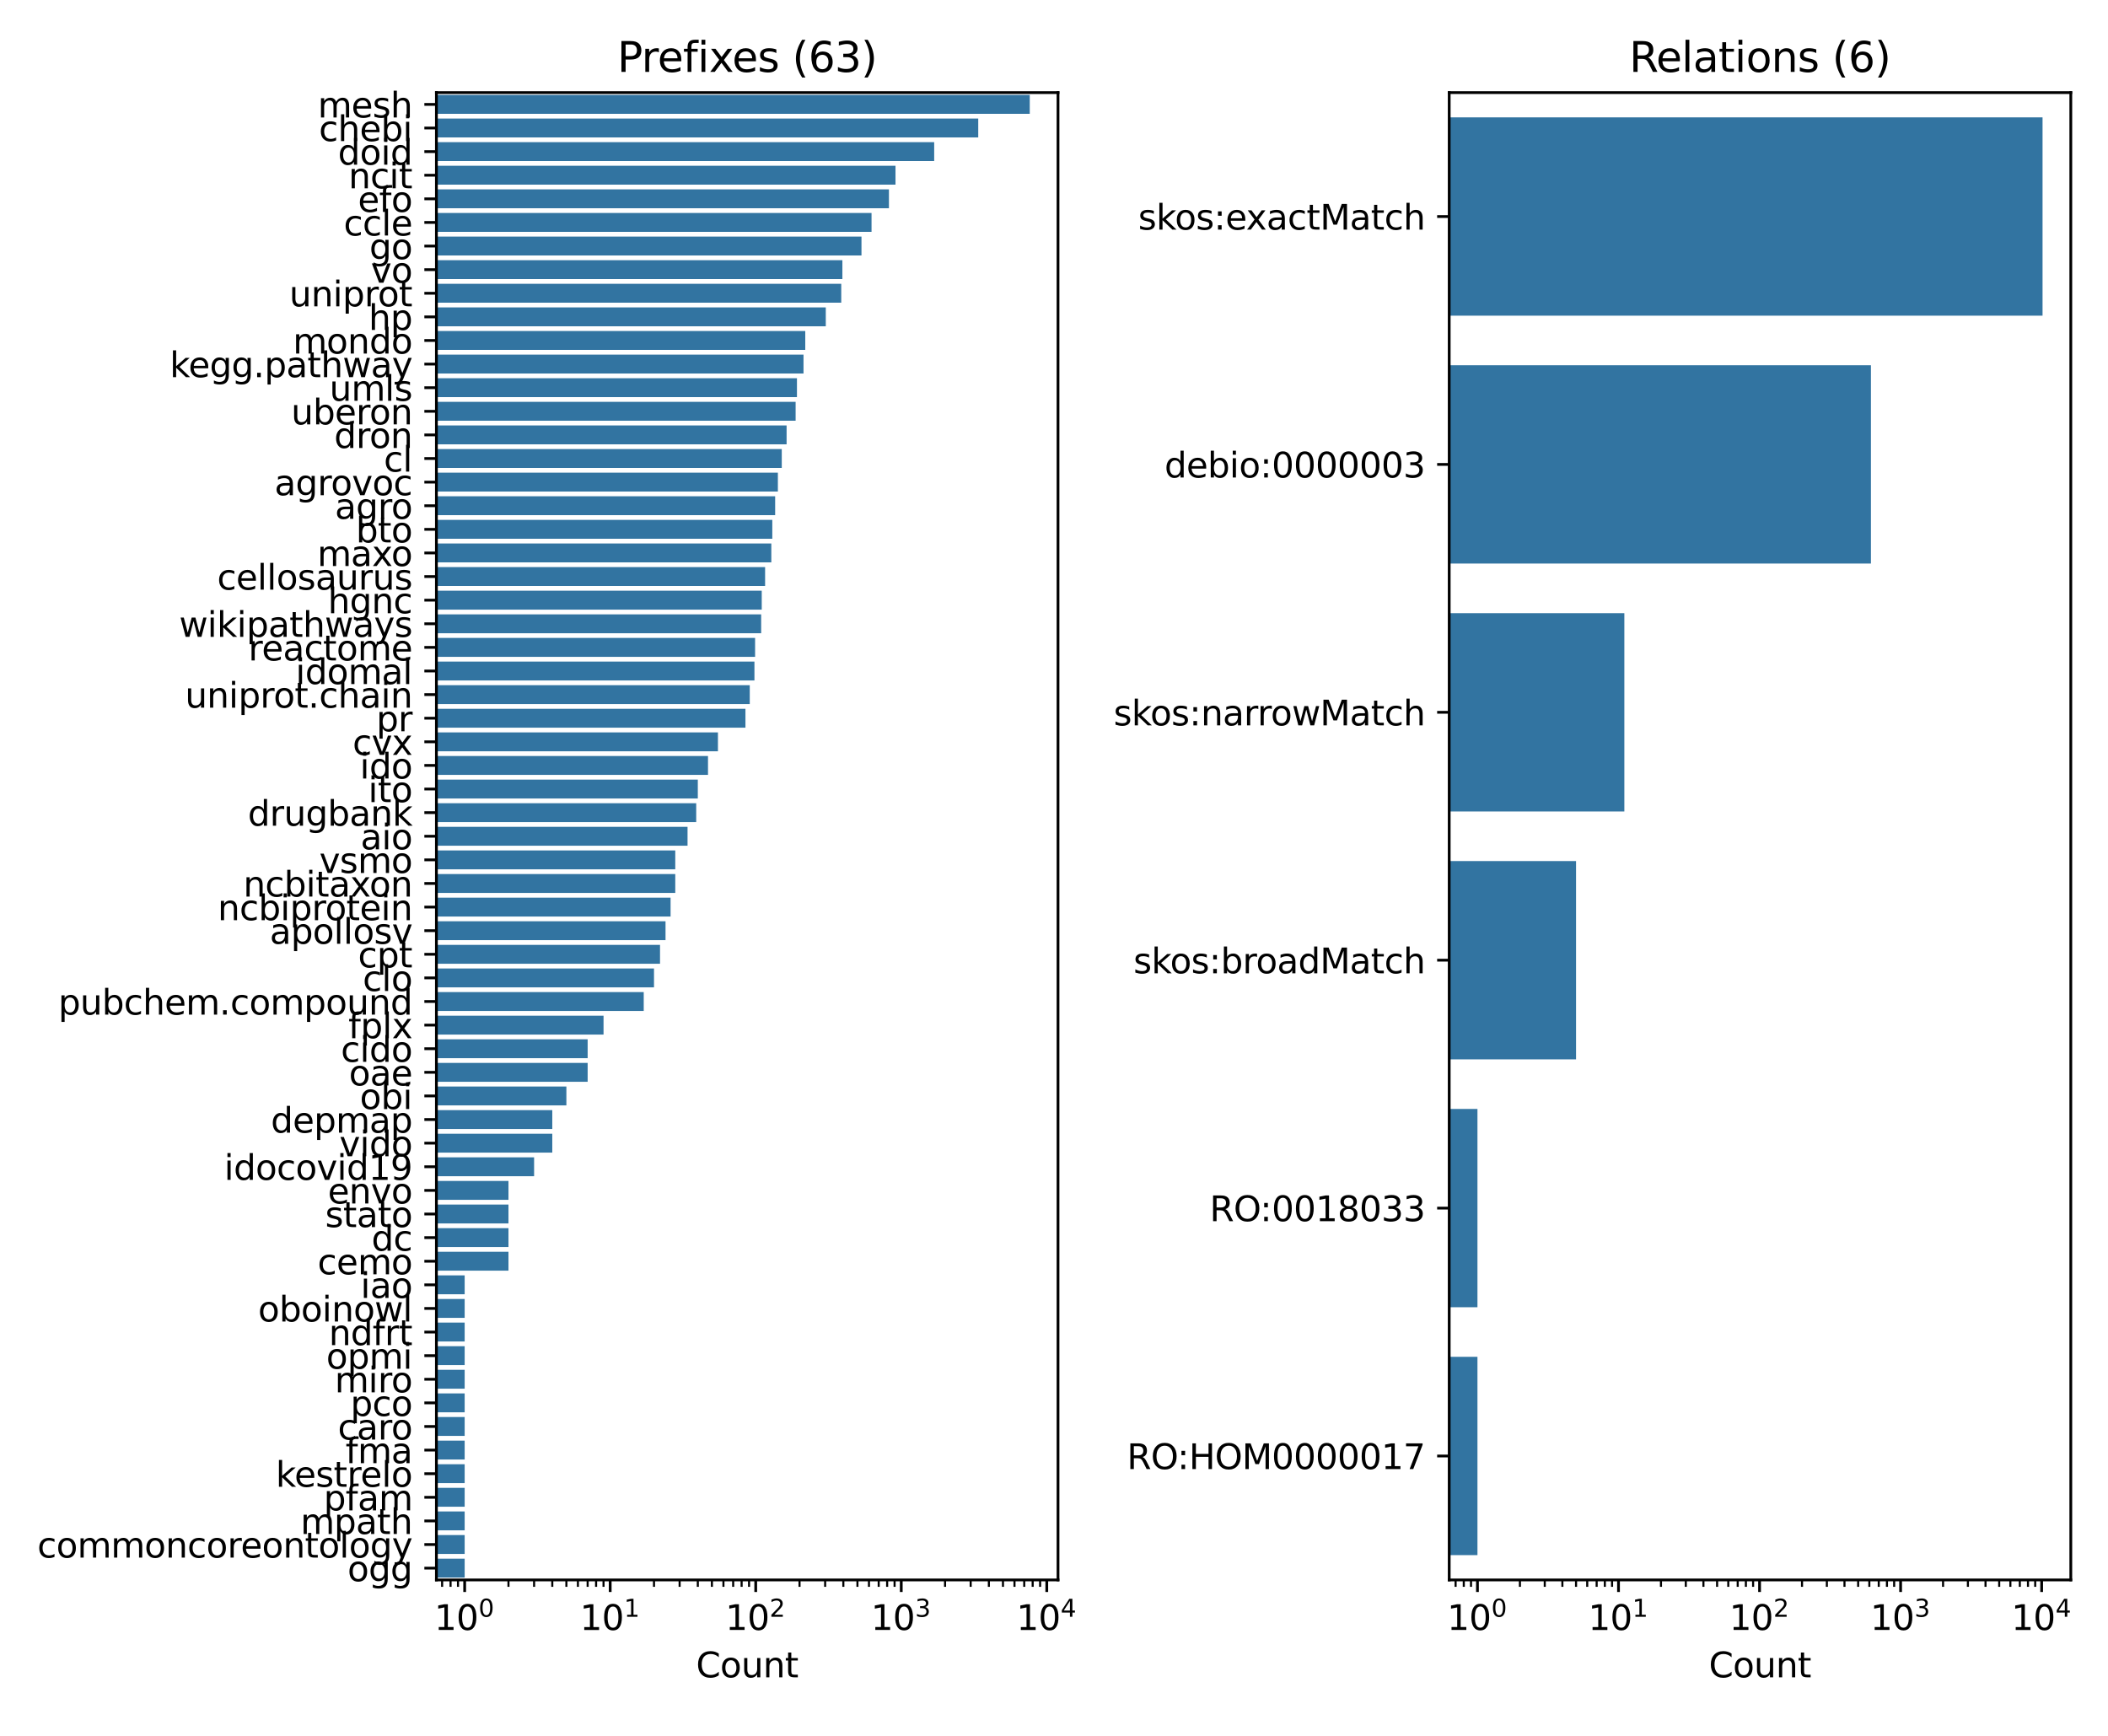 <?xml version="1.0" encoding="utf-8" standalone="no"?>
<!DOCTYPE svg PUBLIC "-//W3C//DTD SVG 1.1//EN"
  "http://www.w3.org/Graphics/SVG/1.1/DTD/svg11.dtd">
<svg xmlns:xlink="http://www.w3.org/1999/xlink" width="612pt" height="504pt" viewBox="0 0 612 504" xmlns="http://www.w3.org/2000/svg" version="1.1">
 <defs>
  <style type="text/css">*{stroke-linejoin: round; stroke-linecap: butt}</style>
 </defs>
 <g id="figure_1">
  <g id="patch_1">
   <path d="M 0 504 
L 612 504 
L 612 0 
L 0 0 
z
" style="fill: #ffffff"/>
  </g>
  <g id="axes_1">
   <g id="patch_2">
    <path d="M 126.7 458.728 
L 307.164 458.728 
L 307.164 26.88 
L 126.7 26.88 
z
" style="fill: #ffffff"/>
   </g>
   <g id="patch_3">
    <path d="M -42114.969 27.565 
L 298.961 27.565 
L 298.961 33.049 
L -42114.969 33.049 
z
" clip-path="url(#pdfc1561abb)" style="fill: #3274a1"/>
   </g>
   <g id="patch_4">
    <path d="M -42114.969 34.42 
L 284.005 34.42 
L 284.005 39.904 
L -42114.969 39.904 
z
" clip-path="url(#pdfc1561abb)" style="fill: #3274a1"/>
   </g>
   <g id="patch_5">
    <path d="M -42114.969 41.275 
L 271.215 41.275 
L 271.215 46.759 
L -42114.969 46.759 
z
" clip-path="url(#pdfc1561abb)" style="fill: #3274a1"/>
   </g>
   <g id="patch_6">
    <path d="M -42114.969 48.13 
L 259.982 48.13 
L 259.982 53.613 
L -42114.969 53.613 
z
" clip-path="url(#pdfc1561abb)" style="fill: #3274a1"/>
   </g>
   <g id="patch_7">
    <path d="M -42114.969 54.984 
L 258.078 54.984 
L 258.078 60.468 
L -42114.969 60.468 
z
" clip-path="url(#pdfc1561abb)" style="fill: #3274a1"/>
   </g>
   <g id="patch_8">
    <path d="M -42114.969 61.839 
L 253.028 61.839 
L 253.028 67.323 
L -42114.969 67.323 
z
" clip-path="url(#pdfc1561abb)" style="fill: #3274a1"/>
   </g>
   <g id="patch_9">
    <path d="M -42114.969 68.694 
L 250.107 68.694 
L 250.107 74.178 
L -42114.969 74.178 
z
" clip-path="url(#pdfc1561abb)" style="fill: #3274a1"/>
   </g>
   <g id="patch_10">
    <path d="M -42114.969 75.549 
L 244.562 75.549 
L 244.562 81.032 
L -42114.969 81.032 
z
" clip-path="url(#pdfc1561abb)" style="fill: #3274a1"/>
   </g>
   <g id="patch_11">
    <path d="M -42114.969 82.403 
L 244.233 82.403 
L 244.233 87.887 
L -42114.969 87.887 
z
" clip-path="url(#pdfc1561abb)" style="fill: #3274a1"/>
   </g>
   <g id="patch_12">
    <path d="M -42114.969 89.258 
L 239.744 89.258 
L 239.744 94.742 
L -42114.969 94.742 
z
" clip-path="url(#pdfc1561abb)" style="fill: #3274a1"/>
   </g>
   <g id="patch_13">
    <path d="M -42114.969 96.113 
L 233.786 96.113 
L 233.786 101.597 
L -42114.969 101.597 
z
" clip-path="url(#pdfc1561abb)" style="fill: #3274a1"/>
   </g>
   <g id="patch_14">
    <path d="M -42114.969 102.968 
L 233.277 102.968 
L 233.277 108.451 
L -42114.969 108.451 
z
" clip-path="url(#pdfc1561abb)" style="fill: #3274a1"/>
   </g>
   <g id="patch_15">
    <path d="M -42114.969 109.822 
L 231.372 109.822 
L 231.372 115.306 
L -42114.969 115.306 
z
" clip-path="url(#pdfc1561abb)" style="fill: #3274a1"/>
   </g>
   <g id="patch_16">
    <path d="M -42114.969 116.677 
L 230.986 116.677 
L 230.986 122.161 
L -42114.969 122.161 
z
" clip-path="url(#pdfc1561abb)" style="fill: #3274a1"/>
   </g>
   <g id="patch_17">
    <path d="M -42114.969 123.532 
L 228.368 123.532 
L 228.368 129.015 
L -42114.969 129.015 
z
" clip-path="url(#pdfc1561abb)" style="fill: #3274a1"/>
   </g>
   <g id="patch_18">
    <path d="M -42114.969 130.386 
L 226.964 130.386 
L 226.964 135.87 
L -42114.969 135.87 
z
" clip-path="url(#pdfc1561abb)" style="fill: #3274a1"/>
   </g>
   <g id="patch_19">
    <path d="M -42114.969 137.241 
L 225.837 137.241 
L 225.837 142.725 
L -42114.969 142.725 
z
" clip-path="url(#pdfc1561abb)" style="fill: #3274a1"/>
   </g>
   <g id="patch_20">
    <path d="M -42114.969 144.096 
L 225.045 144.096 
L 225.045 149.58 
L -42114.969 149.58 
z
" clip-path="url(#pdfc1561abb)" style="fill: #3274a1"/>
   </g>
   <g id="patch_21">
    <path d="M -42114.969 150.951 
L 224.217 150.951 
L 224.217 156.434 
L -42114.969 156.434 
z
" clip-path="url(#pdfc1561abb)" style="fill: #3274a1"/>
   </g>
   <g id="patch_22">
    <path d="M -42114.969 157.805 
L 223.932 157.805 
L 223.932 163.289 
L -42114.969 163.289 
z
" clip-path="url(#pdfc1561abb)" style="fill: #3274a1"/>
   </g>
   <g id="patch_23">
    <path d="M -42114.969 164.66 
L 222.126 164.66 
L 222.126 170.144 
L -42114.969 170.144 
z
" clip-path="url(#pdfc1561abb)" style="fill: #3274a1"/>
   </g>
   <g id="patch_24">
    <path d="M -42114.969 171.515 
L 221.151 171.515 
L 221.151 176.999 
L -42114.969 176.999 
z
" clip-path="url(#pdfc1561abb)" style="fill: #3274a1"/>
   </g>
   <g id="patch_25">
    <path d="M -42114.969 178.37 
L 220.984 178.37 
L 220.984 183.853 
L -42114.969 183.853 
z
" clip-path="url(#pdfc1561abb)" style="fill: #3274a1"/>
   </g>
   <g id="patch_26">
    <path d="M -42114.969 185.224 
L 219.218 185.224 
L 219.218 190.708 
L -42114.969 190.708 
z
" clip-path="url(#pdfc1561abb)" style="fill: #3274a1"/>
   </g>
   <g id="patch_27">
    <path d="M -42114.969 192.079 
L 219.032 192.079 
L 219.032 197.563 
L -42114.969 197.563 
z
" clip-path="url(#pdfc1561abb)" style="fill: #3274a1"/>
   </g>
   <g id="patch_28">
    <path d="M -42114.969 198.934 
L 217.672 198.934 
L 217.672 204.418 
L -42114.969 204.418 
z
" clip-path="url(#pdfc1561abb)" style="fill: #3274a1"/>
   </g>
   <g id="patch_29">
    <path d="M -42114.969 205.788 
L 216.421 205.788 
L 216.421 211.272 
L -42114.969 211.272 
z
" clip-path="url(#pdfc1561abb)" style="fill: #3274a1"/>
   </g>
   <g id="patch_30">
    <path d="M -42114.969 212.643 
L 208.433 212.643 
L 208.433 218.127 
L -42114.969 218.127 
z
" clip-path="url(#pdfc1561abb)" style="fill: #3274a1"/>
   </g>
   <g id="patch_31">
    <path d="M -42114.969 219.498 
L 205.549 219.498 
L 205.549 224.982 
L -42114.969 224.982 
z
" clip-path="url(#pdfc1561abb)" style="fill: #3274a1"/>
   </g>
   <g id="patch_32">
    <path d="M -42114.969 226.353 
L 202.59 226.353 
L 202.59 231.836 
L -42114.969 231.836 
z
" clip-path="url(#pdfc1561abb)" style="fill: #3274a1"/>
   </g>
   <g id="patch_33">
    <path d="M -42114.969 233.207 
L 202.125 233.207 
L 202.125 238.691 
L -42114.969 238.691 
z
" clip-path="url(#pdfc1561abb)" style="fill: #3274a1"/>
   </g>
   <g id="patch_34">
    <path d="M -42114.969 240.062 
L 199.608 240.062 
L 199.608 245.546 
L -42114.969 245.546 
z
" clip-path="url(#pdfc1561abb)" style="fill: #3274a1"/>
   </g>
   <g id="patch_35">
    <path d="M -42114.969 246.917 
L 196.045 246.917 
L 196.045 252.401 
L -42114.969 252.401 
z
" clip-path="url(#pdfc1561abb)" style="fill: #3274a1"/>
   </g>
   <g id="patch_36">
    <path d="M -42114.969 253.772 
L 196.045 253.772 
L 196.045 259.255 
L -42114.969 259.255 
z
" clip-path="url(#pdfc1561abb)" style="fill: #3274a1"/>
   </g>
   <g id="patch_37">
    <path d="M -42114.969 260.626 
L 194.685 260.626 
L 194.685 266.11 
L -42114.969 266.11 
z
" clip-path="url(#pdfc1561abb)" style="fill: #3274a1"/>
   </g>
   <g id="patch_38">
    <path d="M -42114.969 267.481 
L 193.217 267.481 
L 193.217 272.965 
L -42114.969 272.965 
z
" clip-path="url(#pdfc1561abb)" style="fill: #3274a1"/>
   </g>
   <g id="patch_39">
    <path d="M -42114.969 274.336 
L 191.62 274.336 
L 191.62 279.82 
L -42114.969 279.82 
z
" clip-path="url(#pdfc1561abb)" style="fill: #3274a1"/>
   </g>
   <g id="patch_40">
    <path d="M -42114.969 281.19 
L 189.871 281.19 
L 189.871 286.674 
L -42114.969 286.674 
z
" clip-path="url(#pdfc1561abb)" style="fill: #3274a1"/>
   </g>
   <g id="patch_41">
    <path d="M -42114.969 288.045 
L 186.889 288.045 
L 186.889 293.529 
L -42114.969 293.529 
z
" clip-path="url(#pdfc1561abb)" style="fill: #3274a1"/>
   </g>
   <g id="patch_42">
    <path d="M -42114.969 294.9 
L 175.22 294.9 
L 175.22 300.384 
L -42114.969 300.384 
z
" clip-path="url(#pdfc1561abb)" style="fill: #3274a1"/>
   </g>
   <g id="patch_43">
    <path d="M -42114.969 301.755 
L 170.608 301.755 
L 170.608 307.238 
L -42114.969 307.238 
z
" clip-path="url(#pdfc1561abb)" style="fill: #3274a1"/>
   </g>
   <g id="patch_44">
    <path d="M -42114.969 308.609 
L 170.608 308.609 
L 170.608 314.093 
L -42114.969 314.093 
z
" clip-path="url(#pdfc1561abb)" style="fill: #3274a1"/>
   </g>
   <g id="patch_45">
    <path d="M -42114.969 315.464 
L 164.434 315.464 
L 164.434 320.948 
L -42114.969 320.948 
z
" clip-path="url(#pdfc1561abb)" style="fill: #3274a1"/>
   </g>
   <g id="patch_46">
    <path d="M -42114.969 322.319 
L 160.34 322.319 
L 160.34 327.803 
L -42114.969 327.803 
z
" clip-path="url(#pdfc1561abb)" style="fill: #3274a1"/>
   </g>
   <g id="patch_47">
    <path d="M -42114.969 329.174 
L 160.34 329.174 
L 160.34 334.657 
L -42114.969 334.657 
z
" clip-path="url(#pdfc1561abb)" style="fill: #3274a1"/>
   </g>
   <g id="patch_48">
    <path d="M -42114.969 336.028 
L 155.061 336.028 
L 155.061 341.512 
L -42114.969 341.512 
z
" clip-path="url(#pdfc1561abb)" style="fill: #3274a1"/>
   </g>
   <g id="patch_49">
    <path d="M -42114.969 342.883 
L 147.621 342.883 
L 147.621 348.367 
L -42114.969 348.367 
z
" clip-path="url(#pdfc1561abb)" style="fill: #3274a1"/>
   </g>
   <g id="patch_50">
    <path d="M -42114.969 349.738 
L 147.621 349.738 
L 147.621 355.222 
L -42114.969 355.222 
z
" clip-path="url(#pdfc1561abb)" style="fill: #3274a1"/>
   </g>
   <g id="patch_51">
    <path d="M -42114.969 356.593 
L 147.621 356.593 
L 147.621 362.076 
L -42114.969 362.076 
z
" clip-path="url(#pdfc1561abb)" style="fill: #3274a1"/>
   </g>
   <g id="patch_52">
    <path d="M -42114.969 363.447 
L 147.621 363.447 
L 147.621 368.931 
L -42114.969 368.931 
z
" clip-path="url(#pdfc1561abb)" style="fill: #3274a1"/>
   </g>
   <g id="patch_53">
    <path d="M -42114.969 370.302 
L 134.903 370.302 
L 134.903 375.786 
L -42114.969 375.786 
z
" clip-path="url(#pdfc1561abb)" style="fill: #3274a1"/>
   </g>
   <g id="patch_54">
    <path d="M -42114.969 377.157 
L 134.903 377.157 
L 134.903 382.64 
L -42114.969 382.64 
z
" clip-path="url(#pdfc1561abb)" style="fill: #3274a1"/>
   </g>
   <g id="patch_55">
    <path d="M -42114.969 384.011 
L 134.903 384.011 
L 134.903 389.495 
L -42114.969 389.495 
z
" clip-path="url(#pdfc1561abb)" style="fill: #3274a1"/>
   </g>
   <g id="patch_56">
    <path d="M -42114.969 390.866 
L 134.903 390.866 
L 134.903 396.35 
L -42114.969 396.35 
z
" clip-path="url(#pdfc1561abb)" style="fill: #3274a1"/>
   </g>
   <g id="patch_57">
    <path d="M -42114.969 397.721 
L 134.903 397.721 
L 134.903 403.205 
L -42114.969 403.205 
z
" clip-path="url(#pdfc1561abb)" style="fill: #3274a1"/>
   </g>
   <g id="patch_58">
    <path d="M -42114.969 404.576 
L 134.903 404.576 
L 134.903 410.059 
L -42114.969 410.059 
z
" clip-path="url(#pdfc1561abb)" style="fill: #3274a1"/>
   </g>
   <g id="patch_59">
    <path d="M -42114.969 411.43 
L 134.903 411.43 
L 134.903 416.914 
L -42114.969 416.914 
z
" clip-path="url(#pdfc1561abb)" style="fill: #3274a1"/>
   </g>
   <g id="patch_60">
    <path d="M -42114.969 418.285 
L 134.903 418.285 
L 134.903 423.769 
L -42114.969 423.769 
z
" clip-path="url(#pdfc1561abb)" style="fill: #3274a1"/>
   </g>
   <g id="patch_61">
    <path d="M -42114.969 425.14 
L 134.903 425.14 
L 134.903 430.624 
L -42114.969 430.624 
z
" clip-path="url(#pdfc1561abb)" style="fill: #3274a1"/>
   </g>
   <g id="patch_62">
    <path d="M -42114.969 431.995 
L 134.903 431.995 
L 134.903 437.478 
L -42114.969 437.478 
z
" clip-path="url(#pdfc1561abb)" style="fill: #3274a1"/>
   </g>
   <g id="patch_63">
    <path d="M -42114.969 438.849 
L 134.903 438.849 
L 134.903 444.333 
L -42114.969 444.333 
z
" clip-path="url(#pdfc1561abb)" style="fill: #3274a1"/>
   </g>
   <g id="patch_64">
    <path d="M -42114.969 445.704 
L 134.903 445.704 
L 134.903 451.188 
L -42114.969 451.188 
z
" clip-path="url(#pdfc1561abb)" style="fill: #3274a1"/>
   </g>
   <g id="patch_65">
    <path d="M -42114.969 452.559 
L 134.903 452.559 
L 134.903 458.043 
L -42114.969 458.043 
z
" clip-path="url(#pdfc1561abb)" style="fill: #3274a1"/>
   </g>
   <g id="matplotlib.axis_1">
    <g id="xtick_1">
     <g id="line2d_1">
      <defs>
       <path id="m5081948298" d="M 0 0 
L 0 3.5 
" style="stroke: #000000; stroke-width: 0.8"/>
      </defs>
      <g>
       <use xlink:href="#m5081948298" x="134.903" y="458.728" style="stroke: #000000; stroke-width: 0.8"/>
      </g>
     </g>
     <g id="text_1">
      <!-- $\mathdefault{10^{0}}$ -->
      <g transform="translate(126.103 473.326) scale(0.1 -0.1)">
       <defs>
        <path id="DejaVuSans-31" d="M 794 531 
L 1825 531 
L 1825 4091 
L 703 3866 
L 703 4441 
L 1819 4666 
L 2450 4666 
L 2450 531 
L 3481 531 
L 3481 0 
L 794 0 
L 794 531 
z
" transform="scale(0.016)"/>
        <path id="DejaVuSans-30" d="M 2034 4250 
Q 1547 4250 1301 3770 
Q 1056 3291 1056 2328 
Q 1056 1369 1301 889 
Q 1547 409 2034 409 
Q 2525 409 2770 889 
Q 3016 1369 3016 2328 
Q 3016 3291 2770 3770 
Q 2525 4250 2034 4250 
z
M 2034 4750 
Q 2819 4750 3233 4129 
Q 3647 3509 3647 2328 
Q 3647 1150 3233 529 
Q 2819 -91 2034 -91 
Q 1250 -91 836 529 
Q 422 1150 422 2328 
Q 422 3509 836 4129 
Q 1250 4750 2034 4750 
z
" transform="scale(0.016)"/>
       </defs>
       <use xlink:href="#DejaVuSans-31" transform="translate(0 0.766)"/>
       <use xlink:href="#DejaVuSans-30" transform="translate(63.623 0.766)"/>
       <use xlink:href="#DejaVuSans-30" transform="translate(128.203 39.047) scale(0.7)"/>
      </g>
     </g>
    </g>
    <g id="xtick_2">
     <g id="line2d_2">
      <g>
       <use xlink:href="#m5081948298" x="177.153" y="458.728" style="stroke: #000000; stroke-width: 0.8"/>
      </g>
     </g>
     <g id="text_2">
      <!-- $\mathdefault{10^{1}}$ -->
      <g transform="translate(168.353 473.326) scale(0.1 -0.1)">
       <use xlink:href="#DejaVuSans-31" transform="translate(0 0.684)"/>
       <use xlink:href="#DejaVuSans-30" transform="translate(63.623 0.684)"/>
       <use xlink:href="#DejaVuSans-31" transform="translate(128.203 38.966) scale(0.7)"/>
      </g>
     </g>
    </g>
    <g id="xtick_3">
     <g id="line2d_3">
      <g>
       <use xlink:href="#m5081948298" x="219.403" y="458.728" style="stroke: #000000; stroke-width: 0.8"/>
      </g>
     </g>
     <g id="text_3">
      <!-- $\mathdefault{10^{2}}$ -->
      <g transform="translate(210.603 473.326) scale(0.1 -0.1)">
       <defs>
        <path id="DejaVuSans-32" d="M 1228 531 
L 3431 531 
L 3431 0 
L 469 0 
L 469 531 
Q 828 903 1448 1529 
Q 2069 2156 2228 2338 
Q 2531 2678 2651 2914 
Q 2772 3150 2772 3378 
Q 2772 3750 2511 3984 
Q 2250 4219 1831 4219 
Q 1534 4219 1204 4116 
Q 875 4013 500 3803 
L 500 4441 
Q 881 4594 1212 4672 
Q 1544 4750 1819 4750 
Q 2544 4750 2975 4387 
Q 3406 4025 3406 3419 
Q 3406 3131 3298 2873 
Q 3191 2616 2906 2266 
Q 2828 2175 2409 1742 
Q 1991 1309 1228 531 
z
" transform="scale(0.016)"/>
       </defs>
       <use xlink:href="#DejaVuSans-31" transform="translate(0 0.766)"/>
       <use xlink:href="#DejaVuSans-30" transform="translate(63.623 0.766)"/>
       <use xlink:href="#DejaVuSans-32" transform="translate(128.203 39.047) scale(0.7)"/>
      </g>
     </g>
    </g>
    <g id="xtick_4">
     <g id="line2d_4">
      <g>
       <use xlink:href="#m5081948298" x="261.653" y="458.728" style="stroke: #000000; stroke-width: 0.8"/>
      </g>
     </g>
     <g id="text_4">
      <!-- $\mathdefault{10^{3}}$ -->
      <g transform="translate(252.853 473.326) scale(0.1 -0.1)">
       <defs>
        <path id="DejaVuSans-33" d="M 2597 2516 
Q 3050 2419 3304 2112 
Q 3559 1806 3559 1356 
Q 3559 666 3084 287 
Q 2609 -91 1734 -91 
Q 1441 -91 1130 -33 
Q 819 25 488 141 
L 488 750 
Q 750 597 1062 519 
Q 1375 441 1716 441 
Q 2309 441 2620 675 
Q 2931 909 2931 1356 
Q 2931 1769 2642 2001 
Q 2353 2234 1838 2234 
L 1294 2234 
L 1294 2753 
L 1863 2753 
Q 2328 2753 2575 2939 
Q 2822 3125 2822 3475 
Q 2822 3834 2567 4026 
Q 2313 4219 1838 4219 
Q 1578 4219 1281 4162 
Q 984 4106 628 3988 
L 628 4550 
Q 988 4650 1302 4700 
Q 1616 4750 1894 4750 
Q 2613 4750 3031 4423 
Q 3450 4097 3450 3541 
Q 3450 3153 3228 2886 
Q 3006 2619 2597 2516 
z
" transform="scale(0.016)"/>
       </defs>
       <use xlink:href="#DejaVuSans-31" transform="translate(0 0.766)"/>
       <use xlink:href="#DejaVuSans-30" transform="translate(63.623 0.766)"/>
       <use xlink:href="#DejaVuSans-33" transform="translate(128.203 39.047) scale(0.7)"/>
      </g>
     </g>
    </g>
    <g id="xtick_5">
     <g id="line2d_5">
      <g>
       <use xlink:href="#m5081948298" x="303.902" y="458.728" style="stroke: #000000; stroke-width: 0.8"/>
      </g>
     </g>
     <g id="text_5">
      <!-- $\mathdefault{10^{4}}$ -->
      <g transform="translate(295.102 473.326) scale(0.1 -0.1)">
       <defs>
        <path id="DejaVuSans-34" d="M 2419 4116 
L 825 1625 
L 2419 1625 
L 2419 4116 
z
M 2253 4666 
L 3047 4666 
L 3047 1625 
L 3713 1625 
L 3713 1100 
L 3047 1100 
L 3047 0 
L 2419 0 
L 2419 1100 
L 313 1100 
L 313 1709 
L 2253 4666 
z
" transform="scale(0.016)"/>
       </defs>
       <use xlink:href="#DejaVuSans-31" transform="translate(0 0.684)"/>
       <use xlink:href="#DejaVuSans-30" transform="translate(63.623 0.684)"/>
       <use xlink:href="#DejaVuSans-34" transform="translate(128.203 38.966) scale(0.7)"/>
      </g>
     </g>
    </g>
    <g id="xtick_6">
     <g id="line2d_6">
      <defs>
       <path id="m932c7a1bc3" d="M 0 0 
L 0 2 
" style="stroke: #000000; stroke-width: 0.6"/>
      </defs>
      <g>
       <use xlink:href="#m932c7a1bc3" x="128.358" y="458.728" style="stroke: #000000; stroke-width: 0.6"/>
      </g>
     </g>
    </g>
    <g id="xtick_7">
     <g id="line2d_7">
      <g>
       <use xlink:href="#m932c7a1bc3" x="130.808" y="458.728" style="stroke: #000000; stroke-width: 0.6"/>
      </g>
     </g>
    </g>
    <g id="xtick_8">
     <g id="line2d_8">
      <g>
       <use xlink:href="#m932c7a1bc3" x="132.97" y="458.728" style="stroke: #000000; stroke-width: 0.6"/>
      </g>
     </g>
    </g>
    <g id="xtick_9">
     <g id="line2d_9">
      <g>
       <use xlink:href="#m932c7a1bc3" x="147.621" y="458.728" style="stroke: #000000; stroke-width: 0.6"/>
      </g>
     </g>
    </g>
    <g id="xtick_10">
     <g id="line2d_10">
      <g>
       <use xlink:href="#m932c7a1bc3" x="155.061" y="458.728" style="stroke: #000000; stroke-width: 0.6"/>
      </g>
     </g>
    </g>
    <g id="xtick_11">
     <g id="line2d_11">
      <g>
       <use xlink:href="#m932c7a1bc3" x="160.34" y="458.728" style="stroke: #000000; stroke-width: 0.6"/>
      </g>
     </g>
    </g>
    <g id="xtick_12">
     <g id="line2d_12">
      <g>
       <use xlink:href="#m932c7a1bc3" x="164.434" y="458.728" style="stroke: #000000; stroke-width: 0.6"/>
      </g>
     </g>
    </g>
    <g id="xtick_13">
     <g id="line2d_13">
      <g>
       <use xlink:href="#m932c7a1bc3" x="167.78" y="458.728" style="stroke: #000000; stroke-width: 0.6"/>
      </g>
     </g>
    </g>
    <g id="xtick_14">
     <g id="line2d_14">
      <g>
       <use xlink:href="#m932c7a1bc3" x="170.608" y="458.728" style="stroke: #000000; stroke-width: 0.6"/>
      </g>
     </g>
    </g>
    <g id="xtick_15">
     <g id="line2d_15">
      <g>
       <use xlink:href="#m932c7a1bc3" x="173.058" y="458.728" style="stroke: #000000; stroke-width: 0.6"/>
      </g>
     </g>
    </g>
    <g id="xtick_16">
     <g id="line2d_16">
      <g>
       <use xlink:href="#m932c7a1bc3" x="175.22" y="458.728" style="stroke: #000000; stroke-width: 0.6"/>
      </g>
     </g>
    </g>
    <g id="xtick_17">
     <g id="line2d_17">
      <g>
       <use xlink:href="#m932c7a1bc3" x="189.871" y="458.728" style="stroke: #000000; stroke-width: 0.6"/>
      </g>
     </g>
    </g>
    <g id="xtick_18">
     <g id="line2d_18">
      <g>
       <use xlink:href="#m932c7a1bc3" x="197.311" y="458.728" style="stroke: #000000; stroke-width: 0.6"/>
      </g>
     </g>
    </g>
    <g id="xtick_19">
     <g id="line2d_19">
      <g>
       <use xlink:href="#m932c7a1bc3" x="202.59" y="458.728" style="stroke: #000000; stroke-width: 0.6"/>
      </g>
     </g>
    </g>
    <g id="xtick_20">
     <g id="line2d_20">
      <g>
       <use xlink:href="#m932c7a1bc3" x="206.684" y="458.728" style="stroke: #000000; stroke-width: 0.6"/>
      </g>
     </g>
    </g>
    <g id="xtick_21">
     <g id="line2d_21">
      <g>
       <use xlink:href="#m932c7a1bc3" x="210.03" y="458.728" style="stroke: #000000; stroke-width: 0.6"/>
      </g>
     </g>
    </g>
    <g id="xtick_22">
     <g id="line2d_22">
      <g>
       <use xlink:href="#m932c7a1bc3" x="212.858" y="458.728" style="stroke: #000000; stroke-width: 0.6"/>
      </g>
     </g>
    </g>
    <g id="xtick_23">
     <g id="line2d_23">
      <g>
       <use xlink:href="#m932c7a1bc3" x="215.308" y="458.728" style="stroke: #000000; stroke-width: 0.6"/>
      </g>
     </g>
    </g>
    <g id="xtick_24">
     <g id="line2d_24">
      <g>
       <use xlink:href="#m932c7a1bc3" x="217.469" y="458.728" style="stroke: #000000; stroke-width: 0.6"/>
      </g>
     </g>
    </g>
    <g id="xtick_25">
     <g id="line2d_25">
      <g>
       <use xlink:href="#m932c7a1bc3" x="232.121" y="458.728" style="stroke: #000000; stroke-width: 0.6"/>
      </g>
     </g>
    </g>
    <g id="xtick_26">
     <g id="line2d_26">
      <g>
       <use xlink:href="#m932c7a1bc3" x="239.561" y="458.728" style="stroke: #000000; stroke-width: 0.6"/>
      </g>
     </g>
    </g>
    <g id="xtick_27">
     <g id="line2d_27">
      <g>
       <use xlink:href="#m932c7a1bc3" x="244.84" y="458.728" style="stroke: #000000; stroke-width: 0.6"/>
      </g>
     </g>
    </g>
    <g id="xtick_28">
     <g id="line2d_28">
      <g>
       <use xlink:href="#m932c7a1bc3" x="248.934" y="458.728" style="stroke: #000000; stroke-width: 0.6"/>
      </g>
     </g>
    </g>
    <g id="xtick_29">
     <g id="line2d_29">
      <g>
       <use xlink:href="#m932c7a1bc3" x="252.279" y="458.728" style="stroke: #000000; stroke-width: 0.6"/>
      </g>
     </g>
    </g>
    <g id="xtick_30">
     <g id="line2d_30">
      <g>
       <use xlink:href="#m932c7a1bc3" x="255.108" y="458.728" style="stroke: #000000; stroke-width: 0.6"/>
      </g>
     </g>
    </g>
    <g id="xtick_31">
     <g id="line2d_31">
      <g>
       <use xlink:href="#m932c7a1bc3" x="257.558" y="458.728" style="stroke: #000000; stroke-width: 0.6"/>
      </g>
     </g>
    </g>
    <g id="xtick_32">
     <g id="line2d_32">
      <g>
       <use xlink:href="#m932c7a1bc3" x="259.719" y="458.728" style="stroke: #000000; stroke-width: 0.6"/>
      </g>
     </g>
    </g>
    <g id="xtick_33">
     <g id="line2d_33">
      <g>
       <use xlink:href="#m932c7a1bc3" x="274.371" y="458.728" style="stroke: #000000; stroke-width: 0.6"/>
      </g>
     </g>
    </g>
    <g id="xtick_34">
     <g id="line2d_34">
      <g>
       <use xlink:href="#m932c7a1bc3" x="281.811" y="458.728" style="stroke: #000000; stroke-width: 0.6"/>
      </g>
     </g>
    </g>
    <g id="xtick_35">
     <g id="line2d_35">
      <g>
       <use xlink:href="#m932c7a1bc3" x="287.089" y="458.728" style="stroke: #000000; stroke-width: 0.6"/>
      </g>
     </g>
    </g>
    <g id="xtick_36">
     <g id="line2d_36">
      <g>
       <use xlink:href="#m932c7a1bc3" x="291.184" y="458.728" style="stroke: #000000; stroke-width: 0.6"/>
      </g>
     </g>
    </g>
    <g id="xtick_37">
     <g id="line2d_37">
      <g>
       <use xlink:href="#m932c7a1bc3" x="294.529" y="458.728" style="stroke: #000000; stroke-width: 0.6"/>
      </g>
     </g>
    </g>
    <g id="xtick_38">
     <g id="line2d_38">
      <g>
       <use xlink:href="#m932c7a1bc3" x="297.358" y="458.728" style="stroke: #000000; stroke-width: 0.6"/>
      </g>
     </g>
    </g>
    <g id="xtick_39">
     <g id="line2d_39">
      <g>
       <use xlink:href="#m932c7a1bc3" x="299.808" y="458.728" style="stroke: #000000; stroke-width: 0.6"/>
      </g>
     </g>
    </g>
    <g id="xtick_40">
     <g id="line2d_40">
      <g>
       <use xlink:href="#m932c7a1bc3" x="301.969" y="458.728" style="stroke: #000000; stroke-width: 0.6"/>
      </g>
     </g>
    </g>
    <g id="text_6">
     <!-- Count -->
     <g transform="translate(202.083 487.005) scale(0.1 -0.1)">
      <defs>
       <path id="DejaVuSans-43" d="M 4122 4306 
L 4122 3641 
Q 3803 3938 3442 4084 
Q 3081 4231 2675 4231 
Q 1875 4231 1450 3742 
Q 1025 3253 1025 2328 
Q 1025 1406 1450 917 
Q 1875 428 2675 428 
Q 3081 428 3442 575 
Q 3803 722 4122 1019 
L 4122 359 
Q 3791 134 3420 21 
Q 3050 -91 2638 -91 
Q 1578 -91 968 557 
Q 359 1206 359 2328 
Q 359 3453 968 4101 
Q 1578 4750 2638 4750 
Q 3056 4750 3426 4639 
Q 3797 4528 4122 4306 
z
" transform="scale(0.016)"/>
       <path id="DejaVuSans-6f" d="M 1959 3097 
Q 1497 3097 1228 2736 
Q 959 2375 959 1747 
Q 959 1119 1226 758 
Q 1494 397 1959 397 
Q 2419 397 2687 759 
Q 2956 1122 2956 1747 
Q 2956 2369 2687 2733 
Q 2419 3097 1959 3097 
z
M 1959 3584 
Q 2709 3584 3137 3096 
Q 3566 2609 3566 1747 
Q 3566 888 3137 398 
Q 2709 -91 1959 -91 
Q 1206 -91 779 398 
Q 353 888 353 1747 
Q 353 2609 779 3096 
Q 1206 3584 1959 3584 
z
" transform="scale(0.016)"/>
       <path id="DejaVuSans-75" d="M 544 1381 
L 544 3500 
L 1119 3500 
L 1119 1403 
Q 1119 906 1312 657 
Q 1506 409 1894 409 
Q 2359 409 2629 706 
Q 2900 1003 2900 1516 
L 2900 3500 
L 3475 3500 
L 3475 0 
L 2900 0 
L 2900 538 
Q 2691 219 2414 64 
Q 2138 -91 1772 -91 
Q 1169 -91 856 284 
Q 544 659 544 1381 
z
M 1991 3584 
L 1991 3584 
z
" transform="scale(0.016)"/>
       <path id="DejaVuSans-6e" d="M 3513 2113 
L 3513 0 
L 2938 0 
L 2938 2094 
Q 2938 2591 2744 2837 
Q 2550 3084 2163 3084 
Q 1697 3084 1428 2787 
Q 1159 2491 1159 1978 
L 1159 0 
L 581 0 
L 581 3500 
L 1159 3500 
L 1159 2956 
Q 1366 3272 1645 3428 
Q 1925 3584 2291 3584 
Q 2894 3584 3203 3211 
Q 3513 2838 3513 2113 
z
" transform="scale(0.016)"/>
       <path id="DejaVuSans-74" d="M 1172 4494 
L 1172 3500 
L 2356 3500 
L 2356 3053 
L 1172 3053 
L 1172 1153 
Q 1172 725 1289 603 
Q 1406 481 1766 481 
L 2356 481 
L 2356 0 
L 1766 0 
Q 1100 0 847 248 
Q 594 497 594 1153 
L 594 3053 
L 172 3053 
L 172 3500 
L 594 3500 
L 594 4494 
L 1172 4494 
z
" transform="scale(0.016)"/>
      </defs>
      <use xlink:href="#DejaVuSans-43"/>
      <use xlink:href="#DejaVuSans-6f" x="69.824"/>
      <use xlink:href="#DejaVuSans-75" x="131.006"/>
      <use xlink:href="#DejaVuSans-6e" x="194.385"/>
      <use xlink:href="#DejaVuSans-74" x="257.764"/>
     </g>
    </g>
   </g>
   <g id="matplotlib.axis_2">
    <g id="ytick_1">
     <g id="line2d_41">
      <defs>
       <path id="m2dfff77af1" d="M 0 0 
L -3.5 0 
" style="stroke: #000000; stroke-width: 0.8"/>
      </defs>
      <g>
       <use xlink:href="#m2dfff77af1" x="126.7" y="30.307" style="stroke: #000000; stroke-width: 0.8"/>
      </g>
     </g>
     <g id="text_7">
      <!-- mesh -->
      <g transform="translate(92.259 34.107) scale(0.1 -0.1)">
       <defs>
        <path id="DejaVuSans-6d" d="M 3328 2828 
Q 3544 3216 3844 3400 
Q 4144 3584 4550 3584 
Q 5097 3584 5394 3201 
Q 5691 2819 5691 2113 
L 5691 0 
L 5113 0 
L 5113 2094 
Q 5113 2597 4934 2840 
Q 4756 3084 4391 3084 
Q 3944 3084 3684 2787 
Q 3425 2491 3425 1978 
L 3425 0 
L 2847 0 
L 2847 2094 
Q 2847 2600 2669 2842 
Q 2491 3084 2119 3084 
Q 1678 3084 1418 2786 
Q 1159 2488 1159 1978 
L 1159 0 
L 581 0 
L 581 3500 
L 1159 3500 
L 1159 2956 
Q 1356 3278 1631 3431 
Q 1906 3584 2284 3584 
Q 2666 3584 2933 3390 
Q 3200 3197 3328 2828 
z
" transform="scale(0.016)"/>
        <path id="DejaVuSans-65" d="M 3597 1894 
L 3597 1613 
L 953 1613 
Q 991 1019 1311 708 
Q 1631 397 2203 397 
Q 2534 397 2845 478 
Q 3156 559 3463 722 
L 3463 178 
Q 3153 47 2828 -22 
Q 2503 -91 2169 -91 
Q 1331 -91 842 396 
Q 353 884 353 1716 
Q 353 2575 817 3079 
Q 1281 3584 2069 3584 
Q 2775 3584 3186 3129 
Q 3597 2675 3597 1894 
z
M 3022 2063 
Q 3016 2534 2758 2815 
Q 2500 3097 2075 3097 
Q 1594 3097 1305 2825 
Q 1016 2553 972 2059 
L 3022 2063 
z
" transform="scale(0.016)"/>
        <path id="DejaVuSans-73" d="M 2834 3397 
L 2834 2853 
Q 2591 2978 2328 3040 
Q 2066 3103 1784 3103 
Q 1356 3103 1142 2972 
Q 928 2841 928 2578 
Q 928 2378 1081 2264 
Q 1234 2150 1697 2047 
L 1894 2003 
Q 2506 1872 2764 1633 
Q 3022 1394 3022 966 
Q 3022 478 2636 193 
Q 2250 -91 1575 -91 
Q 1294 -91 989 -36 
Q 684 19 347 128 
L 347 722 
Q 666 556 975 473 
Q 1284 391 1588 391 
Q 1994 391 2212 530 
Q 2431 669 2431 922 
Q 2431 1156 2273 1281 
Q 2116 1406 1581 1522 
L 1381 1569 
Q 847 1681 609 1914 
Q 372 2147 372 2553 
Q 372 3047 722 3315 
Q 1072 3584 1716 3584 
Q 2034 3584 2315 3537 
Q 2597 3491 2834 3397 
z
" transform="scale(0.016)"/>
        <path id="DejaVuSans-68" d="M 3513 2113 
L 3513 0 
L 2938 0 
L 2938 2094 
Q 2938 2591 2744 2837 
Q 2550 3084 2163 3084 
Q 1697 3084 1428 2787 
Q 1159 2491 1159 1978 
L 1159 0 
L 581 0 
L 581 4863 
L 1159 4863 
L 1159 2956 
Q 1366 3272 1645 3428 
Q 1925 3584 2291 3584 
Q 2894 3584 3203 3211 
Q 3513 2838 3513 2113 
z
" transform="scale(0.016)"/>
       </defs>
       <use xlink:href="#DejaVuSans-6d"/>
       <use xlink:href="#DejaVuSans-65" x="97.412"/>
       <use xlink:href="#DejaVuSans-73" x="158.936"/>
       <use xlink:href="#DejaVuSans-68" x="211.035"/>
      </g>
     </g>
    </g>
    <g id="ytick_2">
     <g id="line2d_42">
      <g>
       <use xlink:href="#m2dfff77af1" x="126.7" y="37.162" style="stroke: #000000; stroke-width: 0.8"/>
      </g>
     </g>
     <g id="text_8">
      <!-- chebi -->
      <g transform="translate(92.584 40.961) scale(0.1 -0.1)">
       <defs>
        <path id="DejaVuSans-63" d="M 3122 3366 
L 3122 2828 
Q 2878 2963 2633 3030 
Q 2388 3097 2138 3097 
Q 1578 3097 1268 2742 
Q 959 2388 959 1747 
Q 959 1106 1268 751 
Q 1578 397 2138 397 
Q 2388 397 2633 464 
Q 2878 531 3122 666 
L 3122 134 
Q 2881 22 2623 -34 
Q 2366 -91 2075 -91 
Q 1284 -91 818 406 
Q 353 903 353 1747 
Q 353 2603 823 3093 
Q 1294 3584 2113 3584 
Q 2378 3584 2631 3529 
Q 2884 3475 3122 3366 
z
" transform="scale(0.016)"/>
        <path id="DejaVuSans-62" d="M 3116 1747 
Q 3116 2381 2855 2742 
Q 2594 3103 2138 3103 
Q 1681 3103 1420 2742 
Q 1159 2381 1159 1747 
Q 1159 1113 1420 752 
Q 1681 391 2138 391 
Q 2594 391 2855 752 
Q 3116 1113 3116 1747 
z
M 1159 2969 
Q 1341 3281 1617 3432 
Q 1894 3584 2278 3584 
Q 2916 3584 3314 3078 
Q 3713 2572 3713 1747 
Q 3713 922 3314 415 
Q 2916 -91 2278 -91 
Q 1894 -91 1617 61 
Q 1341 213 1159 525 
L 1159 0 
L 581 0 
L 581 4863 
L 1159 4863 
L 1159 2969 
z
" transform="scale(0.016)"/>
        <path id="DejaVuSans-69" d="M 603 3500 
L 1178 3500 
L 1178 0 
L 603 0 
L 603 3500 
z
M 603 4863 
L 1178 4863 
L 1178 4134 
L 603 4134 
L 603 4863 
z
" transform="scale(0.016)"/>
       </defs>
       <use xlink:href="#DejaVuSans-63"/>
       <use xlink:href="#DejaVuSans-68" x="54.98"/>
       <use xlink:href="#DejaVuSans-65" x="118.359"/>
       <use xlink:href="#DejaVuSans-62" x="179.883"/>
       <use xlink:href="#DejaVuSans-69" x="243.359"/>
      </g>
     </g>
    </g>
    <g id="ytick_3">
     <g id="line2d_43">
      <g>
       <use xlink:href="#m2dfff77af1" x="126.7" y="44.017" style="stroke: #000000; stroke-width: 0.8"/>
      </g>
     </g>
     <g id="text_9">
      <!-- doid -->
      <g transform="translate(98.106 47.816) scale(0.1 -0.1)">
       <defs>
        <path id="DejaVuSans-64" d="M 2906 2969 
L 2906 4863 
L 3481 4863 
L 3481 0 
L 2906 0 
L 2906 525 
Q 2725 213 2448 61 
Q 2172 -91 1784 -91 
Q 1150 -91 751 415 
Q 353 922 353 1747 
Q 353 2572 751 3078 
Q 1150 3584 1784 3584 
Q 2172 3584 2448 3432 
Q 2725 3281 2906 2969 
z
M 947 1747 
Q 947 1113 1208 752 
Q 1469 391 1925 391 
Q 2381 391 2643 752 
Q 2906 1113 2906 1747 
Q 2906 2381 2643 2742 
Q 2381 3103 1925 3103 
Q 1469 3103 1208 2742 
Q 947 2381 947 1747 
z
" transform="scale(0.016)"/>
       </defs>
       <use xlink:href="#DejaVuSans-64"/>
       <use xlink:href="#DejaVuSans-6f" x="63.477"/>
       <use xlink:href="#DejaVuSans-69" x="124.658"/>
       <use xlink:href="#DejaVuSans-64" x="152.441"/>
      </g>
     </g>
    </g>
    <g id="ytick_4">
     <g id="line2d_44">
      <g>
       <use xlink:href="#m2dfff77af1" x="126.7" y="50.872" style="stroke: #000000; stroke-width: 0.8"/>
      </g>
     </g>
     <g id="text_10">
      <!-- ncit -->
      <g transform="translate(101.166 54.671) scale(0.1 -0.1)">
       <use xlink:href="#DejaVuSans-6e"/>
       <use xlink:href="#DejaVuSans-63" x="63.379"/>
       <use xlink:href="#DejaVuSans-69" x="118.359"/>
       <use xlink:href="#DejaVuSans-74" x="146.143"/>
      </g>
     </g>
    </g>
    <g id="ytick_5">
     <g id="line2d_45">
      <g>
       <use xlink:href="#m2dfff77af1" x="126.7" y="57.726" style="stroke: #000000; stroke-width: 0.8"/>
      </g>
     </g>
     <g id="text_11">
      <!-- efo -->
      <g transform="translate(103.908 61.526) scale(0.1 -0.1)">
       <defs>
        <path id="DejaVuSans-66" d="M 2375 4863 
L 2375 4384 
L 1825 4384 
Q 1516 4384 1395 4259 
Q 1275 4134 1275 3809 
L 1275 3500 
L 2222 3500 
L 2222 3053 
L 1275 3053 
L 1275 0 
L 697 0 
L 697 3053 
L 147 3053 
L 147 3500 
L 697 3500 
L 697 3744 
Q 697 4328 969 4595 
Q 1241 4863 1831 4863 
L 2375 4863 
z
" transform="scale(0.016)"/>
       </defs>
       <use xlink:href="#DejaVuSans-65"/>
       <use xlink:href="#DejaVuSans-66" x="61.523"/>
       <use xlink:href="#DejaVuSans-6f" x="96.729"/>
      </g>
     </g>
    </g>
    <g id="ytick_6">
     <g id="line2d_46">
      <g>
       <use xlink:href="#m2dfff77af1" x="126.7" y="64.581" style="stroke: #000000; stroke-width: 0.8"/>
      </g>
     </g>
     <g id="text_12">
      <!-- ccle -->
      <g transform="translate(99.772 68.38) scale(0.1 -0.1)">
       <defs>
        <path id="DejaVuSans-6c" d="M 603 4863 
L 1178 4863 
L 1178 0 
L 603 0 
L 603 4863 
z
" transform="scale(0.016)"/>
       </defs>
       <use xlink:href="#DejaVuSans-63"/>
       <use xlink:href="#DejaVuSans-63" x="54.98"/>
       <use xlink:href="#DejaVuSans-6c" x="109.961"/>
       <use xlink:href="#DejaVuSans-65" x="137.744"/>
      </g>
     </g>
    </g>
    <g id="ytick_7">
     <g id="line2d_47">
      <g>
       <use xlink:href="#m2dfff77af1" x="126.7" y="71.436" style="stroke: #000000; stroke-width: 0.8"/>
      </g>
     </g>
     <g id="text_13">
      <!-- go -->
      <g transform="translate(107.233 75.235) scale(0.1 -0.1)">
       <defs>
        <path id="DejaVuSans-67" d="M 2906 1791 
Q 2906 2416 2648 2759 
Q 2391 3103 1925 3103 
Q 1463 3103 1205 2759 
Q 947 2416 947 1791 
Q 947 1169 1205 825 
Q 1463 481 1925 481 
Q 2391 481 2648 825 
Q 2906 1169 2906 1791 
z
M 3481 434 
Q 3481 -459 3084 -895 
Q 2688 -1331 1869 -1331 
Q 1566 -1331 1297 -1286 
Q 1028 -1241 775 -1147 
L 775 -588 
Q 1028 -725 1275 -790 
Q 1522 -856 1778 -856 
Q 2344 -856 2625 -561 
Q 2906 -266 2906 331 
L 2906 616 
Q 2728 306 2450 153 
Q 2172 0 1784 0 
Q 1141 0 747 490 
Q 353 981 353 1791 
Q 353 2603 747 3093 
Q 1141 3584 1784 3584 
Q 2172 3584 2450 3431 
Q 2728 3278 2906 2969 
L 2906 3500 
L 3481 3500 
L 3481 434 
z
" transform="scale(0.016)"/>
       </defs>
       <use xlink:href="#DejaVuSans-67"/>
       <use xlink:href="#DejaVuSans-6f" x="63.477"/>
      </g>
     </g>
    </g>
    <g id="ytick_8">
     <g id="line2d_48">
      <g>
       <use xlink:href="#m2dfff77af1" x="126.7" y="78.29" style="stroke: #000000; stroke-width: 0.8"/>
      </g>
     </g>
     <g id="text_14">
      <!-- vo -->
      <g transform="translate(107.662 82.09) scale(0.1 -0.1)">
       <defs>
        <path id="DejaVuSans-76" d="M 191 3500 
L 800 3500 
L 1894 563 
L 2988 3500 
L 3597 3500 
L 2284 0 
L 1503 0 
L 191 3500 
z
" transform="scale(0.016)"/>
       </defs>
       <use xlink:href="#DejaVuSans-76"/>
       <use xlink:href="#DejaVuSans-6f" x="59.18"/>
      </g>
     </g>
    </g>
    <g id="ytick_9">
     <g id="line2d_49">
      <g>
       <use xlink:href="#m2dfff77af1" x="126.7" y="85.145" style="stroke: #000000; stroke-width: 0.8"/>
      </g>
     </g>
     <g id="text_15">
      <!-- uniprot -->
      <g transform="translate(83.973 88.944) scale(0.1 -0.1)">
       <defs>
        <path id="DejaVuSans-70" d="M 1159 525 
L 1159 -1331 
L 581 -1331 
L 581 3500 
L 1159 3500 
L 1159 2969 
Q 1341 3281 1617 3432 
Q 1894 3584 2278 3584 
Q 2916 3584 3314 3078 
Q 3713 2572 3713 1747 
Q 3713 922 3314 415 
Q 2916 -91 2278 -91 
Q 1894 -91 1617 61 
Q 1341 213 1159 525 
z
M 3116 1747 
Q 3116 2381 2855 2742 
Q 2594 3103 2138 3103 
Q 1681 3103 1420 2742 
Q 1159 2381 1159 1747 
Q 1159 1113 1420 752 
Q 1681 391 2138 391 
Q 2594 391 2855 752 
Q 3116 1113 3116 1747 
z
" transform="scale(0.016)"/>
        <path id="DejaVuSans-72" d="M 2631 2963 
Q 2534 3019 2420 3045 
Q 2306 3072 2169 3072 
Q 1681 3072 1420 2755 
Q 1159 2438 1159 1844 
L 1159 0 
L 581 0 
L 581 3500 
L 1159 3500 
L 1159 2956 
Q 1341 3275 1631 3429 
Q 1922 3584 2338 3584 
Q 2397 3584 2469 3576 
Q 2541 3569 2628 3553 
L 2631 2963 
z
" transform="scale(0.016)"/>
       </defs>
       <use xlink:href="#DejaVuSans-75"/>
       <use xlink:href="#DejaVuSans-6e" x="63.379"/>
       <use xlink:href="#DejaVuSans-69" x="126.758"/>
       <use xlink:href="#DejaVuSans-70" x="154.541"/>
       <use xlink:href="#DejaVuSans-72" x="218.018"/>
       <use xlink:href="#DejaVuSans-6f" x="256.881"/>
       <use xlink:href="#DejaVuSans-74" x="318.062"/>
      </g>
     </g>
    </g>
    <g id="ytick_10">
     <g id="line2d_50">
      <g>
       <use xlink:href="#m2dfff77af1" x="126.7" y="92" style="stroke: #000000; stroke-width: 0.8"/>
      </g>
     </g>
     <g id="text_16">
      <!-- hp -->
      <g transform="translate(107.014 95.799) scale(0.1 -0.1)">
       <use xlink:href="#DejaVuSans-68"/>
       <use xlink:href="#DejaVuSans-70" x="63.379"/>
      </g>
     </g>
    </g>
    <g id="ytick_11">
     <g id="line2d_51">
      <g>
       <use xlink:href="#m2dfff77af1" x="126.7" y="98.855" style="stroke: #000000; stroke-width: 0.8"/>
      </g>
     </g>
     <g id="text_17">
      <!-- mondo -->
      <g transform="translate(85.036 102.654) scale(0.1 -0.1)">
       <use xlink:href="#DejaVuSans-6d"/>
       <use xlink:href="#DejaVuSans-6f" x="97.412"/>
       <use xlink:href="#DejaVuSans-6e" x="158.594"/>
       <use xlink:href="#DejaVuSans-64" x="221.973"/>
       <use xlink:href="#DejaVuSans-6f" x="285.449"/>
      </g>
     </g>
    </g>
    <g id="ytick_12">
     <g id="line2d_52">
      <g>
       <use xlink:href="#m2dfff77af1" x="126.7" y="105.709" style="stroke: #000000; stroke-width: 0.8"/>
      </g>
     </g>
     <g id="text_18">
      <!-- kegg.pathway -->
      <g transform="translate(49.284 109.509) scale(0.1 -0.1)">
       <defs>
        <path id="DejaVuSans-6b" d="M 581 4863 
L 1159 4863 
L 1159 1991 
L 2875 3500 
L 3609 3500 
L 1753 1863 
L 3688 0 
L 2938 0 
L 1159 1709 
L 1159 0 
L 581 0 
L 581 4863 
z
" transform="scale(0.016)"/>
        <path id="DejaVuSans-2e" d="M 684 794 
L 1344 794 
L 1344 0 
L 684 0 
L 684 794 
z
" transform="scale(0.016)"/>
        <path id="DejaVuSans-61" d="M 2194 1759 
Q 1497 1759 1228 1600 
Q 959 1441 959 1056 
Q 959 750 1161 570 
Q 1363 391 1709 391 
Q 2188 391 2477 730 
Q 2766 1069 2766 1631 
L 2766 1759 
L 2194 1759 
z
M 3341 1997 
L 3341 0 
L 2766 0 
L 2766 531 
Q 2569 213 2275 61 
Q 1981 -91 1556 -91 
Q 1019 -91 701 211 
Q 384 513 384 1019 
Q 384 1609 779 1909 
Q 1175 2209 1959 2209 
L 2766 2209 
L 2766 2266 
Q 2766 2663 2505 2880 
Q 2244 3097 1772 3097 
Q 1472 3097 1187 3025 
Q 903 2953 641 2809 
L 641 3341 
Q 956 3463 1253 3523 
Q 1550 3584 1831 3584 
Q 2591 3584 2966 3190 
Q 3341 2797 3341 1997 
z
" transform="scale(0.016)"/>
        <path id="DejaVuSans-77" d="M 269 3500 
L 844 3500 
L 1563 769 
L 2278 3500 
L 2956 3500 
L 3675 769 
L 4391 3500 
L 4966 3500 
L 4050 0 
L 3372 0 
L 2619 2869 
L 1863 0 
L 1184 0 
L 269 3500 
z
" transform="scale(0.016)"/>
        <path id="DejaVuSans-79" d="M 2059 -325 
Q 1816 -950 1584 -1140 
Q 1353 -1331 966 -1331 
L 506 -1331 
L 506 -850 
L 844 -850 
Q 1081 -850 1212 -737 
Q 1344 -625 1503 -206 
L 1606 56 
L 191 3500 
L 800 3500 
L 1894 763 
L 2988 3500 
L 3597 3500 
L 2059 -325 
z
" transform="scale(0.016)"/>
       </defs>
       <use xlink:href="#DejaVuSans-6b"/>
       <use xlink:href="#DejaVuSans-65" x="54.285"/>
       <use xlink:href="#DejaVuSans-67" x="115.809"/>
       <use xlink:href="#DejaVuSans-67" x="179.285"/>
       <use xlink:href="#DejaVuSans-2e" x="242.762"/>
       <use xlink:href="#DejaVuSans-70" x="274.549"/>
       <use xlink:href="#DejaVuSans-61" x="338.025"/>
       <use xlink:href="#DejaVuSans-74" x="399.305"/>
       <use xlink:href="#DejaVuSans-68" x="438.514"/>
       <use xlink:href="#DejaVuSans-77" x="501.893"/>
       <use xlink:href="#DejaVuSans-61" x="583.68"/>
       <use xlink:href="#DejaVuSans-79" x="644.959"/>
      </g>
     </g>
    </g>
    <g id="ytick_13">
     <g id="line2d_53">
      <g>
       <use xlink:href="#m2dfff77af1" x="126.7" y="112.564" style="stroke: #000000; stroke-width: 0.8"/>
      </g>
     </g>
     <g id="text_19">
      <!-- umls -->
      <g transform="translate(95.634 116.363) scale(0.1 -0.1)">
       <use xlink:href="#DejaVuSans-75"/>
       <use xlink:href="#DejaVuSans-6d" x="63.379"/>
       <use xlink:href="#DejaVuSans-6c" x="160.791"/>
       <use xlink:href="#DejaVuSans-73" x="188.574"/>
      </g>
     </g>
    </g>
    <g id="ytick_14">
     <g id="line2d_54">
      <g>
       <use xlink:href="#m2dfff77af1" x="126.7" y="119.419" style="stroke: #000000; stroke-width: 0.8"/>
      </g>
     </g>
     <g id="text_20">
      <!-- uberon -->
      <g transform="translate(84.519 123.218) scale(0.1 -0.1)">
       <use xlink:href="#DejaVuSans-75"/>
       <use xlink:href="#DejaVuSans-62" x="63.379"/>
       <use xlink:href="#DejaVuSans-65" x="126.855"/>
       <use xlink:href="#DejaVuSans-72" x="188.379"/>
       <use xlink:href="#DejaVuSans-6f" x="227.242"/>
       <use xlink:href="#DejaVuSans-6e" x="288.424"/>
      </g>
     </g>
    </g>
    <g id="ytick_15">
     <g id="line2d_55">
      <g>
       <use xlink:href="#m2dfff77af1" x="126.7" y="126.274" style="stroke: #000000; stroke-width: 0.8"/>
      </g>
     </g>
     <g id="text_21">
      <!-- dron -->
      <g transform="translate(97.009 130.073) scale(0.1 -0.1)">
       <use xlink:href="#DejaVuSans-64"/>
       <use xlink:href="#DejaVuSans-72" x="63.477"/>
       <use xlink:href="#DejaVuSans-6f" x="102.34"/>
       <use xlink:href="#DejaVuSans-6e" x="163.521"/>
      </g>
     </g>
    </g>
    <g id="ytick_16">
     <g id="line2d_56">
      <g>
       <use xlink:href="#m2dfff77af1" x="126.7" y="133.128" style="stroke: #000000; stroke-width: 0.8"/>
      </g>
     </g>
     <g id="text_22">
      <!-- cl -->
      <g transform="translate(111.423 136.928) scale(0.1 -0.1)">
       <use xlink:href="#DejaVuSans-63"/>
       <use xlink:href="#DejaVuSans-6c" x="54.98"/>
      </g>
     </g>
    </g>
    <g id="ytick_17">
     <g id="line2d_57">
      <g>
       <use xlink:href="#m2dfff77af1" x="126.7" y="139.983" style="stroke: #000000; stroke-width: 0.8"/>
      </g>
     </g>
     <g id="text_23">
      <!-- agrovoc -->
      <g transform="translate(79.683 143.782) scale(0.1 -0.1)">
       <use xlink:href="#DejaVuSans-61"/>
       <use xlink:href="#DejaVuSans-67" x="61.279"/>
       <use xlink:href="#DejaVuSans-72" x="124.756"/>
       <use xlink:href="#DejaVuSans-6f" x="163.619"/>
       <use xlink:href="#DejaVuSans-76" x="224.801"/>
       <use xlink:href="#DejaVuSans-6f" x="283.98"/>
       <use xlink:href="#DejaVuSans-63" x="345.162"/>
      </g>
     </g>
    </g>
    <g id="ytick_18">
     <g id="line2d_58">
      <g>
       <use xlink:href="#m2dfff77af1" x="126.7" y="146.838" style="stroke: #000000; stroke-width: 0.8"/>
      </g>
     </g>
     <g id="text_24">
      <!-- agro -->
      <g transform="translate(97.219 150.637) scale(0.1 -0.1)">
       <use xlink:href="#DejaVuSans-61"/>
       <use xlink:href="#DejaVuSans-67" x="61.279"/>
       <use xlink:href="#DejaVuSans-72" x="124.756"/>
       <use xlink:href="#DejaVuSans-6f" x="163.619"/>
      </g>
     </g>
    </g>
    <g id="ytick_19">
     <g id="line2d_59">
      <g>
       <use xlink:href="#m2dfff77af1" x="126.7" y="153.693" style="stroke: #000000; stroke-width: 0.8"/>
      </g>
     </g>
     <g id="text_25">
      <!-- bto -->
      <g transform="translate(103.312 157.492) scale(0.1 -0.1)">
       <use xlink:href="#DejaVuSans-62"/>
       <use xlink:href="#DejaVuSans-74" x="63.477"/>
       <use xlink:href="#DejaVuSans-6f" x="102.686"/>
      </g>
     </g>
    </g>
    <g id="ytick_20">
     <g id="line2d_60">
      <g>
       <use xlink:href="#m2dfff77af1" x="126.7" y="160.547" style="stroke: #000000; stroke-width: 0.8"/>
      </g>
     </g>
     <g id="text_26">
      <!-- maxo -->
      <g transform="translate(92.106 164.346) scale(0.1 -0.1)">
       <defs>
        <path id="DejaVuSans-78" d="M 3513 3500 
L 2247 1797 
L 3578 0 
L 2900 0 
L 1881 1375 
L 863 0 
L 184 0 
L 1544 1831 
L 300 3500 
L 978 3500 
L 1906 2253 
L 2834 3500 
L 3513 3500 
z
" transform="scale(0.016)"/>
       </defs>
       <use xlink:href="#DejaVuSans-6d"/>
       <use xlink:href="#DejaVuSans-61" x="97.412"/>
       <use xlink:href="#DejaVuSans-78" x="158.691"/>
       <use xlink:href="#DejaVuSans-6f" x="214.746"/>
      </g>
     </g>
    </g>
    <g id="ytick_21">
     <g id="line2d_61">
      <g>
       <use xlink:href="#m2dfff77af1" x="126.7" y="167.402" style="stroke: #000000; stroke-width: 0.8"/>
      </g>
     </g>
     <g id="text_27">
      <!-- cellosaurus -->
      <g transform="translate(63.041 171.201) scale(0.1 -0.1)">
       <use xlink:href="#DejaVuSans-63"/>
       <use xlink:href="#DejaVuSans-65" x="54.98"/>
       <use xlink:href="#DejaVuSans-6c" x="116.504"/>
       <use xlink:href="#DejaVuSans-6c" x="144.287"/>
       <use xlink:href="#DejaVuSans-6f" x="172.07"/>
       <use xlink:href="#DejaVuSans-73" x="233.252"/>
       <use xlink:href="#DejaVuSans-61" x="285.352"/>
       <use xlink:href="#DejaVuSans-75" x="346.631"/>
       <use xlink:href="#DejaVuSans-72" x="410.01"/>
       <use xlink:href="#DejaVuSans-75" x="451.123"/>
       <use xlink:href="#DejaVuSans-73" x="514.502"/>
      </g>
     </g>
    </g>
    <g id="ytick_22">
     <g id="line2d_62">
      <g>
       <use xlink:href="#m2dfff77af1" x="126.7" y="174.257" style="stroke: #000000; stroke-width: 0.8"/>
      </g>
     </g>
     <g id="text_28">
      <!-- hgnc -->
      <g transform="translate(95.178 178.056) scale(0.1 -0.1)">
       <use xlink:href="#DejaVuSans-68"/>
       <use xlink:href="#DejaVuSans-67" x="63.379"/>
       <use xlink:href="#DejaVuSans-6e" x="126.855"/>
       <use xlink:href="#DejaVuSans-63" x="190.234"/>
      </g>
     </g>
    </g>
    <g id="ytick_23">
     <g id="line2d_63">
      <g>
       <use xlink:href="#m2dfff77af1" x="126.7" y="181.111" style="stroke: #000000; stroke-width: 0.8"/>
      </g>
     </g>
     <g id="text_29">
      <!-- wikipathways -->
      <g transform="translate(52.006 184.911) scale(0.1 -0.1)">
       <use xlink:href="#DejaVuSans-77"/>
       <use xlink:href="#DejaVuSans-69" x="81.787"/>
       <use xlink:href="#DejaVuSans-6b" x="109.57"/>
       <use xlink:href="#DejaVuSans-69" x="167.48"/>
       <use xlink:href="#DejaVuSans-70" x="195.264"/>
       <use xlink:href="#DejaVuSans-61" x="258.74"/>
       <use xlink:href="#DejaVuSans-74" x="320.02"/>
       <use xlink:href="#DejaVuSans-68" x="359.229"/>
       <use xlink:href="#DejaVuSans-77" x="422.607"/>
       <use xlink:href="#DejaVuSans-61" x="504.395"/>
       <use xlink:href="#DejaVuSans-79" x="565.674"/>
       <use xlink:href="#DejaVuSans-73" x="624.854"/>
      </g>
     </g>
    </g>
    <g id="ytick_24">
     <g id="line2d_64">
      <g>
       <use xlink:href="#m2dfff77af1" x="126.7" y="187.966" style="stroke: #000000; stroke-width: 0.8"/>
      </g>
     </g>
     <g id="text_30">
      <!-- reactome -->
      <g transform="translate(72.102 191.765) scale(0.1 -0.1)">
       <use xlink:href="#DejaVuSans-72"/>
       <use xlink:href="#DejaVuSans-65" x="38.863"/>
       <use xlink:href="#DejaVuSans-61" x="100.387"/>
       <use xlink:href="#DejaVuSans-63" x="161.666"/>
       <use xlink:href="#DejaVuSans-74" x="216.646"/>
       <use xlink:href="#DejaVuSans-6f" x="255.855"/>
       <use xlink:href="#DejaVuSans-6d" x="317.037"/>
       <use xlink:href="#DejaVuSans-65" x="414.449"/>
      </g>
     </g>
    </g>
    <g id="ytick_25">
     <g id="line2d_65">
      <g>
       <use xlink:href="#m2dfff77af1" x="126.7" y="194.821" style="stroke: #000000; stroke-width: 0.8"/>
      </g>
     </g>
     <g id="text_31">
      <!-- idomal -->
      <g transform="translate(85.808 198.62) scale(0.1 -0.1)">
       <use xlink:href="#DejaVuSans-69"/>
       <use xlink:href="#DejaVuSans-64" x="27.783"/>
       <use xlink:href="#DejaVuSans-6f" x="91.26"/>
       <use xlink:href="#DejaVuSans-6d" x="152.441"/>
       <use xlink:href="#DejaVuSans-61" x="249.854"/>
       <use xlink:href="#DejaVuSans-6c" x="311.133"/>
      </g>
     </g>
    </g>
    <g id="ytick_26">
     <g id="line2d_66">
      <g>
       <use xlink:href="#m2dfff77af1" x="126.7" y="201.676" style="stroke: #000000; stroke-width: 0.8"/>
      </g>
     </g>
     <g id="text_32">
      <!-- uniprot.chain -->
      <g transform="translate(53.716 205.475) scale(0.1 -0.1)">
       <use xlink:href="#DejaVuSans-75"/>
       <use xlink:href="#DejaVuSans-6e" x="63.379"/>
       <use xlink:href="#DejaVuSans-69" x="126.758"/>
       <use xlink:href="#DejaVuSans-70" x="154.541"/>
       <use xlink:href="#DejaVuSans-72" x="218.018"/>
       <use xlink:href="#DejaVuSans-6f" x="256.881"/>
       <use xlink:href="#DejaVuSans-74" x="318.062"/>
       <use xlink:href="#DejaVuSans-2e" x="357.271"/>
       <use xlink:href="#DejaVuSans-63" x="389.059"/>
       <use xlink:href="#DejaVuSans-68" x="444.039"/>
       <use xlink:href="#DejaVuSans-61" x="507.418"/>
       <use xlink:href="#DejaVuSans-69" x="568.697"/>
       <use xlink:href="#DejaVuSans-6e" x="596.48"/>
      </g>
     </g>
    </g>
    <g id="ytick_27">
     <g id="line2d_67">
      <g>
       <use xlink:href="#m2dfff77af1" x="126.7" y="208.53" style="stroke: #000000; stroke-width: 0.8"/>
      </g>
     </g>
     <g id="text_33">
      <!-- pr -->
      <g transform="translate(109.241 212.33) scale(0.1 -0.1)">
       <use xlink:href="#DejaVuSans-70"/>
       <use xlink:href="#DejaVuSans-72" x="63.477"/>
      </g>
     </g>
    </g>
    <g id="ytick_28">
     <g id="line2d_68">
      <g>
       <use xlink:href="#m2dfff77af1" x="126.7" y="215.385" style="stroke: #000000; stroke-width: 0.8"/>
      </g>
     </g>
     <g id="text_34">
      <!-- cvx -->
      <g transform="translate(102.364 219.184) scale(0.1 -0.1)">
       <use xlink:href="#DejaVuSans-63"/>
       <use xlink:href="#DejaVuSans-76" x="54.98"/>
       <use xlink:href="#DejaVuSans-78" x="114.16"/>
      </g>
     </g>
    </g>
    <g id="ytick_29">
     <g id="line2d_69">
      <g>
       <use xlink:href="#m2dfff77af1" x="126.7" y="222.24" style="stroke: #000000; stroke-width: 0.8"/>
      </g>
     </g>
     <g id="text_35">
      <!-- ido -->
      <g transform="translate(104.455 226.039) scale(0.1 -0.1)">
       <use xlink:href="#DejaVuSans-69"/>
       <use xlink:href="#DejaVuSans-64" x="27.783"/>
       <use xlink:href="#DejaVuSans-6f" x="91.26"/>
      </g>
     </g>
    </g>
    <g id="ytick_30">
     <g id="line2d_70">
      <g>
       <use xlink:href="#m2dfff77af1" x="126.7" y="229.095" style="stroke: #000000; stroke-width: 0.8"/>
      </g>
     </g>
     <g id="text_36">
      <!-- ito -->
      <g transform="translate(106.883 232.894) scale(0.1 -0.1)">
       <use xlink:href="#DejaVuSans-69"/>
       <use xlink:href="#DejaVuSans-74" x="27.783"/>
       <use xlink:href="#DejaVuSans-6f" x="66.992"/>
      </g>
     </g>
    </g>
    <g id="ytick_31">
     <g id="line2d_71">
      <g>
       <use xlink:href="#m2dfff77af1" x="126.7" y="235.949" style="stroke: #000000; stroke-width: 0.8"/>
      </g>
     </g>
     <g id="text_37">
      <!-- drugbank -->
      <g transform="translate(71.95 239.748) scale(0.1 -0.1)">
       <use xlink:href="#DejaVuSans-64"/>
       <use xlink:href="#DejaVuSans-72" x="63.477"/>
       <use xlink:href="#DejaVuSans-75" x="104.59"/>
       <use xlink:href="#DejaVuSans-67" x="167.969"/>
       <use xlink:href="#DejaVuSans-62" x="231.445"/>
       <use xlink:href="#DejaVuSans-61" x="294.922"/>
       <use xlink:href="#DejaVuSans-6e" x="356.201"/>
       <use xlink:href="#DejaVuSans-6b" x="419.58"/>
      </g>
     </g>
    </g>
    <g id="ytick_32">
     <g id="line2d_72">
      <g>
       <use xlink:href="#m2dfff77af1" x="126.7" y="242.804" style="stroke: #000000; stroke-width: 0.8"/>
      </g>
     </g>
     <g id="text_38">
      <!-- aio -->
      <g transform="translate(104.675 246.603) scale(0.1 -0.1)">
       <use xlink:href="#DejaVuSans-61"/>
       <use xlink:href="#DejaVuSans-69" x="61.279"/>
       <use xlink:href="#DejaVuSans-6f" x="89.062"/>
      </g>
     </g>
    </g>
    <g id="ytick_33">
     <g id="line2d_73">
      <g>
       <use xlink:href="#m2dfff77af1" x="126.7" y="249.659" style="stroke: #000000; stroke-width: 0.8"/>
      </g>
     </g>
     <g id="text_39">
      <!-- vsmo -->
      <g transform="translate(92.713 253.458) scale(0.1 -0.1)">
       <use xlink:href="#DejaVuSans-76"/>
       <use xlink:href="#DejaVuSans-73" x="59.18"/>
       <use xlink:href="#DejaVuSans-6d" x="111.279"/>
       <use xlink:href="#DejaVuSans-6f" x="208.691"/>
      </g>
     </g>
    </g>
    <g id="ytick_34">
     <g id="line2d_74">
      <g>
       <use xlink:href="#m2dfff77af1" x="126.7" y="256.513" style="stroke: #000000; stroke-width: 0.8"/>
      </g>
     </g>
     <g id="text_40">
      <!-- ncbitaxon -->
      <g transform="translate(70.627 260.313) scale(0.1 -0.1)">
       <use xlink:href="#DejaVuSans-6e"/>
       <use xlink:href="#DejaVuSans-63" x="63.379"/>
       <use xlink:href="#DejaVuSans-62" x="118.359"/>
       <use xlink:href="#DejaVuSans-69" x="181.836"/>
       <use xlink:href="#DejaVuSans-74" x="209.619"/>
       <use xlink:href="#DejaVuSans-61" x="248.828"/>
       <use xlink:href="#DejaVuSans-78" x="310.107"/>
       <use xlink:href="#DejaVuSans-6f" x="366.162"/>
       <use xlink:href="#DejaVuSans-6e" x="427.344"/>
      </g>
     </g>
    </g>
    <g id="ytick_35">
     <g id="line2d_75">
      <g>
       <use xlink:href="#m2dfff77af1" x="126.7" y="263.368" style="stroke: #000000; stroke-width: 0.8"/>
      </g>
     </g>
     <g id="text_41">
      <!-- ncbiprotein -->
      <g transform="translate(63.195 267.167) scale(0.1 -0.1)">
       <use xlink:href="#DejaVuSans-6e"/>
       <use xlink:href="#DejaVuSans-63" x="63.379"/>
       <use xlink:href="#DejaVuSans-62" x="118.359"/>
       <use xlink:href="#DejaVuSans-69" x="181.836"/>
       <use xlink:href="#DejaVuSans-70" x="209.619"/>
       <use xlink:href="#DejaVuSans-72" x="273.096"/>
       <use xlink:href="#DejaVuSans-6f" x="311.959"/>
       <use xlink:href="#DejaVuSans-74" x="373.141"/>
       <use xlink:href="#DejaVuSans-65" x="412.35"/>
       <use xlink:href="#DejaVuSans-69" x="473.873"/>
       <use xlink:href="#DejaVuSans-6e" x="501.656"/>
      </g>
     </g>
    </g>
    <g id="ytick_36">
     <g id="line2d_76">
      <g>
       <use xlink:href="#m2dfff77af1" x="126.7" y="270.223" style="stroke: #000000; stroke-width: 0.8"/>
      </g>
     </g>
     <g id="text_42">
      <!-- apollosv -->
      <g transform="translate(78.302 274.022) scale(0.1 -0.1)">
       <use xlink:href="#DejaVuSans-61"/>
       <use xlink:href="#DejaVuSans-70" x="61.279"/>
       <use xlink:href="#DejaVuSans-6f" x="124.756"/>
       <use xlink:href="#DejaVuSans-6c" x="185.938"/>
       <use xlink:href="#DejaVuSans-6c" x="213.721"/>
       <use xlink:href="#DejaVuSans-6f" x="241.504"/>
       <use xlink:href="#DejaVuSans-73" x="302.686"/>
       <use xlink:href="#DejaVuSans-76" x="354.785"/>
      </g>
     </g>
    </g>
    <g id="ytick_37">
     <g id="line2d_77">
      <g>
       <use xlink:href="#m2dfff77af1" x="126.7" y="277.078" style="stroke: #000000; stroke-width: 0.8"/>
      </g>
     </g>
     <g id="text_43">
      <!-- cpt -->
      <g transform="translate(103.933 280.877) scale(0.1 -0.1)">
       <use xlink:href="#DejaVuSans-63"/>
       <use xlink:href="#DejaVuSans-70" x="54.98"/>
       <use xlink:href="#DejaVuSans-74" x="118.457"/>
      </g>
     </g>
    </g>
    <g id="ytick_38">
     <g id="line2d_78">
      <g>
       <use xlink:href="#m2dfff77af1" x="126.7" y="283.932" style="stroke: #000000; stroke-width: 0.8"/>
      </g>
     </g>
     <g id="text_44">
      <!-- clo -->
      <g transform="translate(105.305 287.732) scale(0.1 -0.1)">
       <use xlink:href="#DejaVuSans-63"/>
       <use xlink:href="#DejaVuSans-6c" x="54.98"/>
       <use xlink:href="#DejaVuSans-6f" x="82.764"/>
      </g>
     </g>
    </g>
    <g id="ytick_39">
     <g id="line2d_79">
      <g>
       <use xlink:href="#m2dfff77af1" x="126.7" y="290.787" style="stroke: #000000; stroke-width: 0.8"/>
      </g>
     </g>
     <g id="text_45">
      <!-- pubchem.compound -->
      <g transform="translate(16.909 294.586) scale(0.1 -0.1)">
       <use xlink:href="#DejaVuSans-70"/>
       <use xlink:href="#DejaVuSans-75" x="63.477"/>
       <use xlink:href="#DejaVuSans-62" x="126.855"/>
       <use xlink:href="#DejaVuSans-63" x="190.332"/>
       <use xlink:href="#DejaVuSans-68" x="245.312"/>
       <use xlink:href="#DejaVuSans-65" x="308.691"/>
       <use xlink:href="#DejaVuSans-6d" x="370.215"/>
       <use xlink:href="#DejaVuSans-2e" x="467.627"/>
       <use xlink:href="#DejaVuSans-63" x="499.414"/>
       <use xlink:href="#DejaVuSans-6f" x="554.395"/>
       <use xlink:href="#DejaVuSans-6d" x="615.576"/>
       <use xlink:href="#DejaVuSans-70" x="712.988"/>
       <use xlink:href="#DejaVuSans-6f" x="776.465"/>
       <use xlink:href="#DejaVuSans-75" x="837.646"/>
       <use xlink:href="#DejaVuSans-6e" x="901.025"/>
       <use xlink:href="#DejaVuSans-64" x="964.404"/>
      </g>
     </g>
    </g>
    <g id="ytick_40">
     <g id="line2d_80">
      <g>
       <use xlink:href="#m2dfff77af1" x="126.7" y="297.642" style="stroke: #000000; stroke-width: 0.8"/>
      </g>
     </g>
     <g id="text_46">
      <!-- fplx -->
      <g transform="translate(101.134 301.441) scale(0.1 -0.1)">
       <use xlink:href="#DejaVuSans-66"/>
       <use xlink:href="#DejaVuSans-70" x="35.205"/>
       <use xlink:href="#DejaVuSans-6c" x="98.682"/>
       <use xlink:href="#DejaVuSans-78" x="126.465"/>
      </g>
     </g>
    </g>
    <g id="ytick_41">
     <g id="line2d_81">
      <g>
       <use xlink:href="#m2dfff77af1" x="126.7" y="304.497" style="stroke: #000000; stroke-width: 0.8"/>
      </g>
     </g>
     <g id="text_47">
      <!-- cido -->
      <g transform="translate(98.956 308.296) scale(0.1 -0.1)">
       <use xlink:href="#DejaVuSans-63"/>
       <use xlink:href="#DejaVuSans-69" x="54.98"/>
       <use xlink:href="#DejaVuSans-64" x="82.764"/>
       <use xlink:href="#DejaVuSans-6f" x="146.24"/>
      </g>
     </g>
    </g>
    <g id="ytick_42">
     <g id="line2d_82">
      <g>
       <use xlink:href="#m2dfff77af1" x="126.7" y="311.351" style="stroke: #000000; stroke-width: 0.8"/>
      </g>
     </g>
     <g id="text_48">
      <!-- oae -->
      <g transform="translate(101.3 315.151) scale(0.1 -0.1)">
       <use xlink:href="#DejaVuSans-6f"/>
       <use xlink:href="#DejaVuSans-61" x="61.182"/>
       <use xlink:href="#DejaVuSans-65" x="122.461"/>
      </g>
     </g>
    </g>
    <g id="ytick_43">
     <g id="line2d_83">
      <g>
       <use xlink:href="#m2dfff77af1" x="126.7" y="318.206" style="stroke: #000000; stroke-width: 0.8"/>
      </g>
     </g>
     <g id="text_49">
      <!-- obi -->
      <g transform="translate(104.455 322.005) scale(0.1 -0.1)">
       <use xlink:href="#DejaVuSans-6f"/>
       <use xlink:href="#DejaVuSans-62" x="61.182"/>
       <use xlink:href="#DejaVuSans-69" x="124.658"/>
      </g>
     </g>
    </g>
    <g id="ytick_44">
     <g id="line2d_84">
      <g>
       <use xlink:href="#m2dfff77af1" x="126.7" y="325.061" style="stroke: #000000; stroke-width: 0.8"/>
      </g>
     </g>
     <g id="text_50">
      <!-- depmap -->
      <g transform="translate(78.633 328.86) scale(0.1 -0.1)">
       <use xlink:href="#DejaVuSans-64"/>
       <use xlink:href="#DejaVuSans-65" x="63.477"/>
       <use xlink:href="#DejaVuSans-70" x="125"/>
       <use xlink:href="#DejaVuSans-6d" x="188.477"/>
       <use xlink:href="#DejaVuSans-61" x="285.889"/>
       <use xlink:href="#DejaVuSans-70" x="347.168"/>
      </g>
     </g>
    </g>
    <g id="ytick_45">
     <g id="line2d_85">
      <g>
       <use xlink:href="#m2dfff77af1" x="126.7" y="331.915" style="stroke: #000000; stroke-width: 0.8"/>
      </g>
     </g>
     <g id="text_51">
      <!-- vido -->
      <g transform="translate(98.536 335.715) scale(0.1 -0.1)">
       <use xlink:href="#DejaVuSans-76"/>
       <use xlink:href="#DejaVuSans-69" x="59.18"/>
       <use xlink:href="#DejaVuSans-64" x="86.963"/>
       <use xlink:href="#DejaVuSans-6f" x="150.439"/>
      </g>
     </g>
    </g>
    <g id="ytick_46">
     <g id="line2d_86">
      <g>
       <use xlink:href="#m2dfff77af1" x="126.7" y="338.77" style="stroke: #000000; stroke-width: 0.8"/>
      </g>
     </g>
     <g id="text_52">
      <!-- idocovid19 -->
      <g transform="translate(65.067 342.569) scale(0.1 -0.1)">
       <defs>
        <path id="DejaVuSans-39" d="M 703 97 
L 703 672 
Q 941 559 1184 500 
Q 1428 441 1663 441 
Q 2288 441 2617 861 
Q 2947 1281 2994 2138 
Q 2813 1869 2534 1725 
Q 2256 1581 1919 1581 
Q 1219 1581 811 2004 
Q 403 2428 403 3163 
Q 403 3881 828 4315 
Q 1253 4750 1959 4750 
Q 2769 4750 3195 4129 
Q 3622 3509 3622 2328 
Q 3622 1225 3098 567 
Q 2575 -91 1691 -91 
Q 1453 -91 1209 -44 
Q 966 3 703 97 
z
M 1959 2075 
Q 2384 2075 2632 2365 
Q 2881 2656 2881 3163 
Q 2881 3666 2632 3958 
Q 2384 4250 1959 4250 
Q 1534 4250 1286 3958 
Q 1038 3666 1038 3163 
Q 1038 2656 1286 2365 
Q 1534 2075 1959 2075 
z
" transform="scale(0.016)"/>
       </defs>
       <use xlink:href="#DejaVuSans-69"/>
       <use xlink:href="#DejaVuSans-64" x="27.783"/>
       <use xlink:href="#DejaVuSans-6f" x="91.26"/>
       <use xlink:href="#DejaVuSans-63" x="152.441"/>
       <use xlink:href="#DejaVuSans-6f" x="207.422"/>
       <use xlink:href="#DejaVuSans-76" x="268.604"/>
       <use xlink:href="#DejaVuSans-69" x="327.783"/>
       <use xlink:href="#DejaVuSans-64" x="355.566"/>
       <use xlink:href="#DejaVuSans-31" x="419.043"/>
       <use xlink:href="#DejaVuSans-39" x="482.666"/>
      </g>
     </g>
    </g>
    <g id="ytick_47">
     <g id="line2d_87">
      <g>
       <use xlink:href="#m2dfff77af1" x="126.7" y="345.625" style="stroke: #000000; stroke-width: 0.8"/>
      </g>
     </g>
     <g id="text_53">
      <!-- envo -->
      <g transform="translate(95.172 349.424) scale(0.1 -0.1)">
       <use xlink:href="#DejaVuSans-65"/>
       <use xlink:href="#DejaVuSans-6e" x="61.523"/>
       <use xlink:href="#DejaVuSans-76" x="124.902"/>
       <use xlink:href="#DejaVuSans-6f" x="184.082"/>
      </g>
     </g>
    </g>
    <g id="ytick_48">
     <g id="line2d_88">
      <g>
       <use xlink:href="#m2dfff77af1" x="126.7" y="352.48" style="stroke: #000000; stroke-width: 0.8"/>
      </g>
     </g>
     <g id="text_54">
      <!-- stato -->
      <g transform="translate(94.403 356.279) scale(0.1 -0.1)">
       <use xlink:href="#DejaVuSans-73"/>
       <use xlink:href="#DejaVuSans-74" x="52.1"/>
       <use xlink:href="#DejaVuSans-61" x="91.309"/>
       <use xlink:href="#DejaVuSans-74" x="152.588"/>
       <use xlink:href="#DejaVuSans-6f" x="191.797"/>
      </g>
     </g>
    </g>
    <g id="ytick_49">
     <g id="line2d_89">
      <g>
       <use xlink:href="#m2dfff77af1" x="126.7" y="359.334" style="stroke: #000000; stroke-width: 0.8"/>
      </g>
     </g>
     <g id="text_55">
      <!-- dc -->
      <g transform="translate(107.853 363.134) scale(0.1 -0.1)">
       <use xlink:href="#DejaVuSans-64"/>
       <use xlink:href="#DejaVuSans-63" x="63.477"/>
      </g>
     </g>
    </g>
    <g id="ytick_50">
     <g id="line2d_90">
      <g>
       <use xlink:href="#m2dfff77af1" x="126.7" y="366.189" style="stroke: #000000; stroke-width: 0.8"/>
      </g>
     </g>
     <g id="text_56">
      <!-- cemo -->
      <g transform="translate(92.189 369.988) scale(0.1 -0.1)">
       <use xlink:href="#DejaVuSans-63"/>
       <use xlink:href="#DejaVuSans-65" x="54.98"/>
       <use xlink:href="#DejaVuSans-6d" x="116.504"/>
       <use xlink:href="#DejaVuSans-6f" x="213.916"/>
      </g>
     </g>
    </g>
    <g id="ytick_51">
     <g id="line2d_91">
      <g>
       <use xlink:href="#m2dfff77af1" x="126.7" y="373.044" style="stroke: #000000; stroke-width: 0.8"/>
      </g>
     </g>
     <g id="text_57">
      <!-- iao -->
      <g transform="translate(104.675 376.843) scale(0.1 -0.1)">
       <use xlink:href="#DejaVuSans-69"/>
       <use xlink:href="#DejaVuSans-61" x="27.783"/>
       <use xlink:href="#DejaVuSans-6f" x="89.062"/>
      </g>
     </g>
    </g>
    <g id="ytick_52">
     <g id="line2d_92">
      <g>
       <use xlink:href="#m2dfff77af1" x="126.7" y="379.899" style="stroke: #000000; stroke-width: 0.8"/>
      </g>
     </g>
     <g id="text_58">
      <!-- oboinowl -->
      <g transform="translate(74.923 383.698) scale(0.1 -0.1)">
       <use xlink:href="#DejaVuSans-6f"/>
       <use xlink:href="#DejaVuSans-62" x="61.182"/>
       <use xlink:href="#DejaVuSans-6f" x="124.658"/>
       <use xlink:href="#DejaVuSans-69" x="185.84"/>
       <use xlink:href="#DejaVuSans-6e" x="213.623"/>
       <use xlink:href="#DejaVuSans-6f" x="277.002"/>
       <use xlink:href="#DejaVuSans-77" x="338.184"/>
       <use xlink:href="#DejaVuSans-6c" x="419.971"/>
      </g>
     </g>
    </g>
    <g id="ytick_53">
     <g id="line2d_93">
      <g>
       <use xlink:href="#m2dfff77af1" x="126.7" y="386.753" style="stroke: #000000; stroke-width: 0.8"/>
      </g>
     </g>
     <g id="text_59">
      <!-- ndfrt -->
      <g transform="translate(95.463 390.553) scale(0.1 -0.1)">
       <use xlink:href="#DejaVuSans-6e"/>
       <use xlink:href="#DejaVuSans-64" x="63.379"/>
       <use xlink:href="#DejaVuSans-66" x="126.855"/>
       <use xlink:href="#DejaVuSans-72" x="162.061"/>
       <use xlink:href="#DejaVuSans-74" x="203.174"/>
      </g>
     </g>
    </g>
    <g id="ytick_54">
     <g id="line2d_94">
      <g>
       <use xlink:href="#m2dfff77af1" x="126.7" y="393.608" style="stroke: #000000; stroke-width: 0.8"/>
      </g>
     </g>
     <g id="text_60">
      <!-- opmi -->
      <g transform="translate(94.714 397.407) scale(0.1 -0.1)">
       <use xlink:href="#DejaVuSans-6f"/>
       <use xlink:href="#DejaVuSans-70" x="61.182"/>
       <use xlink:href="#DejaVuSans-6d" x="124.658"/>
       <use xlink:href="#DejaVuSans-69" x="222.07"/>
      </g>
     </g>
    </g>
    <g id="ytick_55">
     <g id="line2d_95">
      <g>
       <use xlink:href="#m2dfff77af1" x="126.7" y="400.463" style="stroke: #000000; stroke-width: 0.8"/>
      </g>
     </g>
     <g id="text_61">
      <!-- miro -->
      <g transform="translate(97.177 404.262) scale(0.1 -0.1)">
       <use xlink:href="#DejaVuSans-6d"/>
       <use xlink:href="#DejaVuSans-69" x="97.412"/>
       <use xlink:href="#DejaVuSans-72" x="125.195"/>
       <use xlink:href="#DejaVuSans-6f" x="164.059"/>
      </g>
     </g>
    </g>
    <g id="ytick_56">
     <g id="line2d_96">
      <g>
       <use xlink:href="#m2dfff77af1" x="126.7" y="407.318" style="stroke: #000000; stroke-width: 0.8"/>
      </g>
     </g>
     <g id="text_62">
      <!-- pco -->
      <g transform="translate(101.734 411.117) scale(0.1 -0.1)">
       <use xlink:href="#DejaVuSans-70"/>
       <use xlink:href="#DejaVuSans-63" x="63.477"/>
       <use xlink:href="#DejaVuSans-6f" x="118.457"/>
      </g>
     </g>
    </g>
    <g id="ytick_57">
     <g id="line2d_97">
      <g>
       <use xlink:href="#m2dfff77af1" x="126.7" y="414.172" style="stroke: #000000; stroke-width: 0.8"/>
      </g>
     </g>
     <g id="text_63">
      <!-- caro -->
      <g transform="translate(98.069 417.971) scale(0.1 -0.1)">
       <use xlink:href="#DejaVuSans-63"/>
       <use xlink:href="#DejaVuSans-61" x="54.98"/>
       <use xlink:href="#DejaVuSans-72" x="116.26"/>
       <use xlink:href="#DejaVuSans-6f" x="155.123"/>
      </g>
     </g>
    </g>
    <g id="ytick_58">
     <g id="line2d_98">
      <g>
       <use xlink:href="#m2dfff77af1" x="126.7" y="421.027" style="stroke: #000000; stroke-width: 0.8"/>
      </g>
     </g>
     <g id="text_64">
      <!-- fma -->
      <g transform="translate(100.311 424.826) scale(0.1 -0.1)">
       <use xlink:href="#DejaVuSans-66"/>
       <use xlink:href="#DejaVuSans-6d" x="35.205"/>
       <use xlink:href="#DejaVuSans-61" x="132.617"/>
      </g>
     </g>
    </g>
    <g id="ytick_59">
     <g id="line2d_99">
      <g>
       <use xlink:href="#m2dfff77af1" x="126.7" y="427.882" style="stroke: #000000; stroke-width: 0.8"/>
      </g>
     </g>
     <g id="text_65">
      <!-- kestrelo -->
      <g transform="translate(80.053 431.681) scale(0.1 -0.1)">
       <use xlink:href="#DejaVuSans-6b"/>
       <use xlink:href="#DejaVuSans-65" x="54.285"/>
       <use xlink:href="#DejaVuSans-73" x="115.809"/>
       <use xlink:href="#DejaVuSans-74" x="167.908"/>
       <use xlink:href="#DejaVuSans-72" x="207.117"/>
       <use xlink:href="#DejaVuSans-65" x="245.98"/>
       <use xlink:href="#DejaVuSans-6c" x="307.504"/>
       <use xlink:href="#DejaVuSans-6f" x="335.287"/>
      </g>
     </g>
    </g>
    <g id="ytick_60">
     <g id="line2d_100">
      <g>
       <use xlink:href="#m2dfff77af1" x="126.7" y="434.736" style="stroke: #000000; stroke-width: 0.8"/>
      </g>
     </g>
     <g id="text_66">
      <!-- pfam -->
      <g transform="translate(93.963 438.536) scale(0.1 -0.1)">
       <use xlink:href="#DejaVuSans-70"/>
       <use xlink:href="#DejaVuSans-66" x="63.477"/>
       <use xlink:href="#DejaVuSans-61" x="98.682"/>
       <use xlink:href="#DejaVuSans-6d" x="159.961"/>
      </g>
     </g>
    </g>
    <g id="ytick_61">
     <g id="line2d_101">
      <g>
       <use xlink:href="#m2dfff77af1" x="126.7" y="441.591" style="stroke: #000000; stroke-width: 0.8"/>
      </g>
     </g>
     <g id="text_67">
      <!-- mpath -->
      <g transform="translate(87.225 445.39) scale(0.1 -0.1)">
       <use xlink:href="#DejaVuSans-6d"/>
       <use xlink:href="#DejaVuSans-70" x="97.412"/>
       <use xlink:href="#DejaVuSans-61" x="160.889"/>
       <use xlink:href="#DejaVuSans-74" x="222.168"/>
       <use xlink:href="#DejaVuSans-68" x="261.377"/>
      </g>
     </g>
    </g>
    <g id="ytick_62">
     <g id="line2d_102">
      <g>
       <use xlink:href="#m2dfff77af1" x="126.7" y="448.446" style="stroke: #000000; stroke-width: 0.8"/>
      </g>
     </g>
     <g id="text_68">
      <!-- commoncoreontology -->
      <g transform="translate(10.83 452.245) scale(0.1 -0.1)">
       <use xlink:href="#DejaVuSans-63"/>
       <use xlink:href="#DejaVuSans-6f" x="54.98"/>
       <use xlink:href="#DejaVuSans-6d" x="116.162"/>
       <use xlink:href="#DejaVuSans-6d" x="213.574"/>
       <use xlink:href="#DejaVuSans-6f" x="310.986"/>
       <use xlink:href="#DejaVuSans-6e" x="372.168"/>
       <use xlink:href="#DejaVuSans-63" x="435.547"/>
       <use xlink:href="#DejaVuSans-6f" x="490.527"/>
       <use xlink:href="#DejaVuSans-72" x="551.709"/>
       <use xlink:href="#DejaVuSans-65" x="590.572"/>
       <use xlink:href="#DejaVuSans-6f" x="652.096"/>
       <use xlink:href="#DejaVuSans-6e" x="713.277"/>
       <use xlink:href="#DejaVuSans-74" x="776.656"/>
       <use xlink:href="#DejaVuSans-6f" x="815.865"/>
       <use xlink:href="#DejaVuSans-6c" x="877.047"/>
       <use xlink:href="#DejaVuSans-6f" x="904.83"/>
       <use xlink:href="#DejaVuSans-67" x="966.012"/>
       <use xlink:href="#DejaVuSans-79" x="1029.488"/>
      </g>
     </g>
    </g>
    <g id="ytick_63">
     <g id="line2d_103">
      <g>
       <use xlink:href="#m2dfff77af1" x="126.7" y="455.301" style="stroke: #000000; stroke-width: 0.8"/>
      </g>
     </g>
     <g id="text_69">
      <!-- ogg -->
      <g transform="translate(100.884 459.1) scale(0.1 -0.1)">
       <use xlink:href="#DejaVuSans-6f"/>
       <use xlink:href="#DejaVuSans-67" x="61.182"/>
       <use xlink:href="#DejaVuSans-67" x="124.658"/>
      </g>
     </g>
    </g>
   </g>
   <g id="patch_66">
    <path d="M 126.7 458.728 
L 126.7 26.88 
" style="fill: none; stroke: #000000; stroke-width: 0.8; stroke-linejoin: miter; stroke-linecap: square"/>
   </g>
   <g id="patch_67">
    <path d="M 307.164 458.728 
L 307.164 26.88 
" style="fill: none; stroke: #000000; stroke-width: 0.8; stroke-linejoin: miter; stroke-linecap: square"/>
   </g>
   <g id="patch_68">
    <path d="M 126.7 458.728 
L 307.164 458.728 
" style="fill: none; stroke: #000000; stroke-width: 0.8; stroke-linejoin: miter; stroke-linecap: square"/>
   </g>
   <g id="patch_69">
    <path d="M 126.7 26.88 
L 307.164 26.88 
" style="fill: none; stroke: #000000; stroke-width: 0.8; stroke-linejoin: miter; stroke-linecap: square"/>
   </g>
   <g id="text_70">
    <!-- Prefixes (63) -->
    <g transform="translate(179.211 20.88) scale(0.12 -0.12)">
     <defs>
      <path id="DejaVuSans-50" d="M 1259 4147 
L 1259 2394 
L 2053 2394 
Q 2494 2394 2734 2622 
Q 2975 2850 2975 3272 
Q 2975 3691 2734 3919 
Q 2494 4147 2053 4147 
L 1259 4147 
z
M 628 4666 
L 2053 4666 
Q 2838 4666 3239 4311 
Q 3641 3956 3641 3272 
Q 3641 2581 3239 2228 
Q 2838 1875 2053 1875 
L 1259 1875 
L 1259 0 
L 628 0 
L 628 4666 
z
" transform="scale(0.016)"/>
      <path id="DejaVuSans-20" transform="scale(0.016)"/>
      <path id="DejaVuSans-28" d="M 1984 4856 
Q 1566 4138 1362 3434 
Q 1159 2731 1159 2009 
Q 1159 1288 1364 580 
Q 1569 -128 1984 -844 
L 1484 -844 
Q 1016 -109 783 600 
Q 550 1309 550 2009 
Q 550 2706 781 3412 
Q 1013 4119 1484 4856 
L 1984 4856 
z
" transform="scale(0.016)"/>
      <path id="DejaVuSans-36" d="M 2113 2584 
Q 1688 2584 1439 2293 
Q 1191 2003 1191 1497 
Q 1191 994 1439 701 
Q 1688 409 2113 409 
Q 2538 409 2786 701 
Q 3034 994 3034 1497 
Q 3034 2003 2786 2293 
Q 2538 2584 2113 2584 
z
M 3366 4563 
L 3366 3988 
Q 3128 4100 2886 4159 
Q 2644 4219 2406 4219 
Q 1781 4219 1451 3797 
Q 1122 3375 1075 2522 
Q 1259 2794 1537 2939 
Q 1816 3084 2150 3084 
Q 2853 3084 3261 2657 
Q 3669 2231 3669 1497 
Q 3669 778 3244 343 
Q 2819 -91 2113 -91 
Q 1303 -91 875 529 
Q 447 1150 447 2328 
Q 447 3434 972 4092 
Q 1497 4750 2381 4750 
Q 2619 4750 2861 4703 
Q 3103 4656 3366 4563 
z
" transform="scale(0.016)"/>
      <path id="DejaVuSans-29" d="M 513 4856 
L 1013 4856 
Q 1481 4119 1714 3412 
Q 1947 2706 1947 2009 
Q 1947 1309 1714 600 
Q 1481 -109 1013 -844 
L 513 -844 
Q 928 -128 1133 580 
Q 1338 1288 1338 2009 
Q 1338 2731 1133 3434 
Q 928 4138 513 4856 
z
" transform="scale(0.016)"/>
     </defs>
     <use xlink:href="#DejaVuSans-50"/>
     <use xlink:href="#DejaVuSans-72" x="58.553"/>
     <use xlink:href="#DejaVuSans-65" x="97.416"/>
     <use xlink:href="#DejaVuSans-66" x="158.939"/>
     <use xlink:href="#DejaVuSans-69" x="194.145"/>
     <use xlink:href="#DejaVuSans-78" x="221.928"/>
     <use xlink:href="#DejaVuSans-65" x="277.982"/>
     <use xlink:href="#DejaVuSans-73" x="339.506"/>
     <use xlink:href="#DejaVuSans-20" x="391.605"/>
     <use xlink:href="#DejaVuSans-28" x="423.393"/>
     <use xlink:href="#DejaVuSans-36" x="462.406"/>
     <use xlink:href="#DejaVuSans-33" x="526.029"/>
     <use xlink:href="#DejaVuSans-29" x="589.652"/>
    </g>
   </g>
  </g>
  <g id="axes_2">
   <g id="patch_70">
    <path d="M 420.736 458.728 
L 601.2 458.728 
L 601.2 26.88 
L 420.736 26.88 
z
" style="fill: #ffffff"/>
   </g>
   <g id="patch_71">
    <path d="M -40521.066 34.077 
L 592.997 34.077 
L 592.997 91.657 
L -40521.066 91.657 
z
" clip-path="url(#pc1c6b99c26)" style="fill: #3274a1"/>
   </g>
   <g id="patch_72">
    <path d="M -40521.066 106.052 
L 543.173 106.052 
L 543.173 163.632 
L -40521.066 163.632 
z
" clip-path="url(#pc1c6b99c26)" style="fill: #3274a1"/>
   </g>
   <g id="patch_73">
    <path d="M -40521.066 178.027 
L 471.584 178.027 
L 471.584 235.607 
L -40521.066 235.607 
z
" clip-path="url(#pc1c6b99c26)" style="fill: #3274a1"/>
   </g>
   <g id="patch_74">
    <path d="M -40521.066 250.001 
L 457.562 250.001 
L 457.562 307.581 
L -40521.066 307.581 
z
" clip-path="url(#pc1c6b99c26)" style="fill: #3274a1"/>
   </g>
   <g id="patch_75">
    <path d="M -40521.066 321.976 
L 428.939 321.976 
L 428.939 379.556 
L -40521.066 379.556 
z
" clip-path="url(#pc1c6b99c26)" style="fill: #3274a1"/>
   </g>
   <g id="patch_76">
    <path d="M -40521.066 393.951 
L 428.939 393.951 
L 428.939 451.531 
L -40521.066 451.531 
z
" clip-path="url(#pc1c6b99c26)" style="fill: #3274a1"/>
   </g>
   <g id="matplotlib.axis_3">
    <g id="xtick_41">
     <g id="line2d_104">
      <g>
       <use xlink:href="#m5081948298" x="428.939" y="458.728" style="stroke: #000000; stroke-width: 0.8"/>
      </g>
     </g>
     <g id="text_71">
      <!-- $\mathdefault{10^{0}}$ -->
      <g transform="translate(420.139 473.326) scale(0.1 -0.1)">
       <use xlink:href="#DejaVuSans-31" transform="translate(0 0.766)"/>
       <use xlink:href="#DejaVuSans-30" transform="translate(63.623 0.766)"/>
       <use xlink:href="#DejaVuSans-30" transform="translate(128.203 39.047) scale(0.7)"/>
      </g>
     </g>
    </g>
    <g id="xtick_42">
     <g id="line2d_105">
      <g>
       <use xlink:href="#m5081948298" x="469.889" y="458.728" style="stroke: #000000; stroke-width: 0.8"/>
      </g>
     </g>
     <g id="text_72">
      <!-- $\mathdefault{10^{1}}$ -->
      <g transform="translate(461.089 473.326) scale(0.1 -0.1)">
       <use xlink:href="#DejaVuSans-31" transform="translate(0 0.684)"/>
       <use xlink:href="#DejaVuSans-30" transform="translate(63.623 0.684)"/>
       <use xlink:href="#DejaVuSans-31" transform="translate(128.203 38.966) scale(0.7)"/>
      </g>
     </g>
    </g>
    <g id="xtick_43">
     <g id="line2d_106">
      <g>
       <use xlink:href="#m5081948298" x="510.839" y="458.728" style="stroke: #000000; stroke-width: 0.8"/>
      </g>
     </g>
     <g id="text_73">
      <!-- $\mathdefault{10^{2}}$ -->
      <g transform="translate(502.039 473.326) scale(0.1 -0.1)">
       <use xlink:href="#DejaVuSans-31" transform="translate(0 0.766)"/>
       <use xlink:href="#DejaVuSans-30" transform="translate(63.623 0.766)"/>
       <use xlink:href="#DejaVuSans-32" transform="translate(128.203 39.047) scale(0.7)"/>
      </g>
     </g>
    </g>
    <g id="xtick_44">
     <g id="line2d_107">
      <g>
       <use xlink:href="#m5081948298" x="551.789" y="458.728" style="stroke: #000000; stroke-width: 0.8"/>
      </g>
     </g>
     <g id="text_74">
      <!-- $\mathdefault{10^{3}}$ -->
      <g transform="translate(542.989 473.326) scale(0.1 -0.1)">
       <use xlink:href="#DejaVuSans-31" transform="translate(0 0.766)"/>
       <use xlink:href="#DejaVuSans-30" transform="translate(63.623 0.766)"/>
       <use xlink:href="#DejaVuSans-33" transform="translate(128.203 39.047) scale(0.7)"/>
      </g>
     </g>
    </g>
    <g id="xtick_45">
     <g id="line2d_108">
      <g>
       <use xlink:href="#m5081948298" x="592.739" y="458.728" style="stroke: #000000; stroke-width: 0.8"/>
      </g>
     </g>
     <g id="text_75">
      <!-- $\mathdefault{10^{4}}$ -->
      <g transform="translate(583.939 473.326) scale(0.1 -0.1)">
       <use xlink:href="#DejaVuSans-31" transform="translate(0 0.684)"/>
       <use xlink:href="#DejaVuSans-30" transform="translate(63.623 0.684)"/>
       <use xlink:href="#DejaVuSans-34" transform="translate(128.203 38.966) scale(0.7)"/>
      </g>
     </g>
    </g>
    <g id="xtick_46">
     <g id="line2d_109">
      <g>
       <use xlink:href="#m932c7a1bc3" x="422.596" y="458.728" style="stroke: #000000; stroke-width: 0.6"/>
      </g>
     </g>
    </g>
    <g id="xtick_47">
     <g id="line2d_110">
      <g>
       <use xlink:href="#m932c7a1bc3" x="424.971" y="458.728" style="stroke: #000000; stroke-width: 0.6"/>
      </g>
     </g>
    </g>
    <g id="xtick_48">
     <g id="line2d_111">
      <g>
       <use xlink:href="#m932c7a1bc3" x="427.066" y="458.728" style="stroke: #000000; stroke-width: 0.6"/>
      </g>
     </g>
    </g>
    <g id="xtick_49">
     <g id="line2d_112">
      <g>
       <use xlink:href="#m932c7a1bc3" x="441.266" y="458.728" style="stroke: #000000; stroke-width: 0.6"/>
      </g>
     </g>
    </g>
    <g id="xtick_50">
     <g id="line2d_113">
      <g>
       <use xlink:href="#m932c7a1bc3" x="448.477" y="458.728" style="stroke: #000000; stroke-width: 0.6"/>
      </g>
     </g>
    </g>
    <g id="xtick_51">
     <g id="line2d_114">
      <g>
       <use xlink:href="#m932c7a1bc3" x="453.594" y="458.728" style="stroke: #000000; stroke-width: 0.6"/>
      </g>
     </g>
    </g>
    <g id="xtick_52">
     <g id="line2d_115">
      <g>
       <use xlink:href="#m932c7a1bc3" x="457.562" y="458.728" style="stroke: #000000; stroke-width: 0.6"/>
      </g>
     </g>
    </g>
    <g id="xtick_53">
     <g id="line2d_116">
      <g>
       <use xlink:href="#m932c7a1bc3" x="460.805" y="458.728" style="stroke: #000000; stroke-width: 0.6"/>
      </g>
     </g>
    </g>
    <g id="xtick_54">
     <g id="line2d_117">
      <g>
       <use xlink:href="#m932c7a1bc3" x="463.546" y="458.728" style="stroke: #000000; stroke-width: 0.6"/>
      </g>
     </g>
    </g>
    <g id="xtick_55">
     <g id="line2d_118">
      <g>
       <use xlink:href="#m932c7a1bc3" x="465.921" y="458.728" style="stroke: #000000; stroke-width: 0.6"/>
      </g>
     </g>
    </g>
    <g id="xtick_56">
     <g id="line2d_119">
      <g>
       <use xlink:href="#m932c7a1bc3" x="468.016" y="458.728" style="stroke: #000000; stroke-width: 0.6"/>
      </g>
     </g>
    </g>
    <g id="xtick_57">
     <g id="line2d_120">
      <g>
       <use xlink:href="#m932c7a1bc3" x="482.216" y="458.728" style="stroke: #000000; stroke-width: 0.6"/>
      </g>
     </g>
    </g>
    <g id="xtick_58">
     <g id="line2d_121">
      <g>
       <use xlink:href="#m932c7a1bc3" x="489.427" y="458.728" style="stroke: #000000; stroke-width: 0.6"/>
      </g>
     </g>
    </g>
    <g id="xtick_59">
     <g id="line2d_122">
      <g>
       <use xlink:href="#m932c7a1bc3" x="494.544" y="458.728" style="stroke: #000000; stroke-width: 0.6"/>
      </g>
     </g>
    </g>
    <g id="xtick_60">
     <g id="line2d_123">
      <g>
       <use xlink:href="#m932c7a1bc3" x="498.512" y="458.728" style="stroke: #000000; stroke-width: 0.6"/>
      </g>
     </g>
    </g>
    <g id="xtick_61">
     <g id="line2d_124">
      <g>
       <use xlink:href="#m932c7a1bc3" x="501.755" y="458.728" style="stroke: #000000; stroke-width: 0.6"/>
      </g>
     </g>
    </g>
    <g id="xtick_62">
     <g id="line2d_125">
      <g>
       <use xlink:href="#m932c7a1bc3" x="504.496" y="458.728" style="stroke: #000000; stroke-width: 0.6"/>
      </g>
     </g>
    </g>
    <g id="xtick_63">
     <g id="line2d_126">
      <g>
       <use xlink:href="#m932c7a1bc3" x="506.871" y="458.728" style="stroke: #000000; stroke-width: 0.6"/>
      </g>
     </g>
    </g>
    <g id="xtick_64">
     <g id="line2d_127">
      <g>
       <use xlink:href="#m932c7a1bc3" x="508.966" y="458.728" style="stroke: #000000; stroke-width: 0.6"/>
      </g>
     </g>
    </g>
    <g id="xtick_65">
     <g id="line2d_128">
      <g>
       <use xlink:href="#m932c7a1bc3" x="523.167" y="458.728" style="stroke: #000000; stroke-width: 0.6"/>
      </g>
     </g>
    </g>
    <g id="xtick_66">
     <g id="line2d_129">
      <g>
       <use xlink:href="#m932c7a1bc3" x="530.377" y="458.728" style="stroke: #000000; stroke-width: 0.6"/>
      </g>
     </g>
    </g>
    <g id="xtick_67">
     <g id="line2d_130">
      <g>
       <use xlink:href="#m932c7a1bc3" x="535.494" y="458.728" style="stroke: #000000; stroke-width: 0.6"/>
      </g>
     </g>
    </g>
    <g id="xtick_68">
     <g id="line2d_131">
      <g>
       <use xlink:href="#m932c7a1bc3" x="539.462" y="458.728" style="stroke: #000000; stroke-width: 0.6"/>
      </g>
     </g>
    </g>
    <g id="xtick_69">
     <g id="line2d_132">
      <g>
       <use xlink:href="#m932c7a1bc3" x="542.705" y="458.728" style="stroke: #000000; stroke-width: 0.6"/>
      </g>
     </g>
    </g>
    <g id="xtick_70">
     <g id="line2d_133">
      <g>
       <use xlink:href="#m932c7a1bc3" x="545.446" y="458.728" style="stroke: #000000; stroke-width: 0.6"/>
      </g>
     </g>
    </g>
    <g id="xtick_71">
     <g id="line2d_134">
      <g>
       <use xlink:href="#m932c7a1bc3" x="547.821" y="458.728" style="stroke: #000000; stroke-width: 0.6"/>
      </g>
     </g>
    </g>
    <g id="xtick_72">
     <g id="line2d_135">
      <g>
       <use xlink:href="#m932c7a1bc3" x="549.916" y="458.728" style="stroke: #000000; stroke-width: 0.6"/>
      </g>
     </g>
    </g>
    <g id="xtick_73">
     <g id="line2d_136">
      <g>
       <use xlink:href="#m932c7a1bc3" x="564.117" y="458.728" style="stroke: #000000; stroke-width: 0.6"/>
      </g>
     </g>
    </g>
    <g id="xtick_74">
     <g id="line2d_137">
      <g>
       <use xlink:href="#m932c7a1bc3" x="571.327" y="458.728" style="stroke: #000000; stroke-width: 0.6"/>
      </g>
     </g>
    </g>
    <g id="xtick_75">
     <g id="line2d_138">
      <g>
       <use xlink:href="#m932c7a1bc3" x="576.444" y="458.728" style="stroke: #000000; stroke-width: 0.6"/>
      </g>
     </g>
    </g>
    <g id="xtick_76">
     <g id="line2d_139">
      <g>
       <use xlink:href="#m932c7a1bc3" x="580.412" y="458.728" style="stroke: #000000; stroke-width: 0.6"/>
      </g>
     </g>
    </g>
    <g id="xtick_77">
     <g id="line2d_140">
      <g>
       <use xlink:href="#m932c7a1bc3" x="583.655" y="458.728" style="stroke: #000000; stroke-width: 0.6"/>
      </g>
     </g>
    </g>
    <g id="xtick_78">
     <g id="line2d_141">
      <g>
       <use xlink:href="#m932c7a1bc3" x="586.396" y="458.728" style="stroke: #000000; stroke-width: 0.6"/>
      </g>
     </g>
    </g>
    <g id="xtick_79">
     <g id="line2d_142">
      <g>
       <use xlink:href="#m932c7a1bc3" x="588.771" y="458.728" style="stroke: #000000; stroke-width: 0.6"/>
      </g>
     </g>
    </g>
    <g id="xtick_80">
     <g id="line2d_143">
      <g>
       <use xlink:href="#m932c7a1bc3" x="590.866" y="458.728" style="stroke: #000000; stroke-width: 0.6"/>
      </g>
     </g>
    </g>
    <g id="text_76">
     <!-- Count -->
     <g transform="translate(496.12 487.005) scale(0.1 -0.1)">
      <use xlink:href="#DejaVuSans-43"/>
      <use xlink:href="#DejaVuSans-6f" x="69.824"/>
      <use xlink:href="#DejaVuSans-75" x="131.006"/>
      <use xlink:href="#DejaVuSans-6e" x="194.385"/>
      <use xlink:href="#DejaVuSans-74" x="257.764"/>
     </g>
    </g>
   </g>
   <g id="matplotlib.axis_4">
    <g id="ytick_64">
     <g id="line2d_144">
      <g>
       <use xlink:href="#m2dfff77af1" x="420.736" y="62.867" style="stroke: #000000; stroke-width: 0.8"/>
      </g>
     </g>
     <g id="text_77">
      <!-- skos:exactMatch -->
      <g transform="translate(330.446 66.667) scale(0.1 -0.1)">
       <defs>
        <path id="DejaVuSans-3a" d="M 750 794 
L 1409 794 
L 1409 0 
L 750 0 
L 750 794 
z
M 750 3309 
L 1409 3309 
L 1409 2516 
L 750 2516 
L 750 3309 
z
" transform="scale(0.016)"/>
        <path id="DejaVuSans-4d" d="M 628 4666 
L 1569 4666 
L 2759 1491 
L 3956 4666 
L 4897 4666 
L 4897 0 
L 4281 0 
L 4281 4097 
L 3078 897 
L 2444 897 
L 1241 4097 
L 1241 0 
L 628 0 
L 628 4666 
z
" transform="scale(0.016)"/>
       </defs>
       <use xlink:href="#DejaVuSans-73"/>
       <use xlink:href="#DejaVuSans-6b" x="52.1"/>
       <use xlink:href="#DejaVuSans-6f" x="106.385"/>
       <use xlink:href="#DejaVuSans-73" x="167.566"/>
       <use xlink:href="#DejaVuSans-3a" x="219.666"/>
       <use xlink:href="#DejaVuSans-65" x="253.357"/>
       <use xlink:href="#DejaVuSans-78" x="313.131"/>
       <use xlink:href="#DejaVuSans-61" x="372.311"/>
       <use xlink:href="#DejaVuSans-63" x="433.59"/>
       <use xlink:href="#DejaVuSans-74" x="488.57"/>
       <use xlink:href="#DejaVuSans-4d" x="527.779"/>
       <use xlink:href="#DejaVuSans-61" x="614.059"/>
       <use xlink:href="#DejaVuSans-74" x="675.338"/>
       <use xlink:href="#DejaVuSans-63" x="714.547"/>
       <use xlink:href="#DejaVuSans-68" x="769.527"/>
      </g>
     </g>
    </g>
    <g id="ytick_65">
     <g id="line2d_145">
      <g>
       <use xlink:href="#m2dfff77af1" x="420.736" y="134.842" style="stroke: #000000; stroke-width: 0.8"/>
      </g>
     </g>
     <g id="text_78">
      <!-- debio:0000003 -->
      <g transform="translate(338.083 138.641) scale(0.1 -0.1)">
       <use xlink:href="#DejaVuSans-64"/>
       <use xlink:href="#DejaVuSans-65" x="63.477"/>
       <use xlink:href="#DejaVuSans-62" x="125"/>
       <use xlink:href="#DejaVuSans-69" x="188.477"/>
       <use xlink:href="#DejaVuSans-6f" x="216.26"/>
       <use xlink:href="#DejaVuSans-3a" x="277.441"/>
       <use xlink:href="#DejaVuSans-30" x="311.133"/>
       <use xlink:href="#DejaVuSans-30" x="374.756"/>
       <use xlink:href="#DejaVuSans-30" x="438.379"/>
       <use xlink:href="#DejaVuSans-30" x="502.002"/>
       <use xlink:href="#DejaVuSans-30" x="565.625"/>
       <use xlink:href="#DejaVuSans-30" x="629.248"/>
       <use xlink:href="#DejaVuSans-33" x="692.871"/>
      </g>
     </g>
    </g>
    <g id="ytick_66">
     <g id="line2d_146">
      <g>
       <use xlink:href="#m2dfff77af1" x="420.736" y="206.817" style="stroke: #000000; stroke-width: 0.8"/>
      </g>
     </g>
     <g id="text_79">
      <!-- skos:narrowMatch -->
      <g transform="translate(323.305 210.616) scale(0.1 -0.1)">
       <use xlink:href="#DejaVuSans-73"/>
       <use xlink:href="#DejaVuSans-6b" x="52.1"/>
       <use xlink:href="#DejaVuSans-6f" x="106.385"/>
       <use xlink:href="#DejaVuSans-73" x="167.566"/>
       <use xlink:href="#DejaVuSans-3a" x="219.666"/>
       <use xlink:href="#DejaVuSans-6e" x="253.357"/>
       <use xlink:href="#DejaVuSans-61" x="316.736"/>
       <use xlink:href="#DejaVuSans-72" x="378.016"/>
       <use xlink:href="#DejaVuSans-72" x="417.379"/>
       <use xlink:href="#DejaVuSans-6f" x="456.242"/>
       <use xlink:href="#DejaVuSans-77" x="517.424"/>
       <use xlink:href="#DejaVuSans-4d" x="599.211"/>
       <use xlink:href="#DejaVuSans-61" x="685.49"/>
       <use xlink:href="#DejaVuSans-74" x="746.77"/>
       <use xlink:href="#DejaVuSans-63" x="785.979"/>
       <use xlink:href="#DejaVuSans-68" x="840.959"/>
      </g>
     </g>
    </g>
    <g id="ytick_67">
     <g id="line2d_147">
      <g>
       <use xlink:href="#m2dfff77af1" x="420.736" y="278.791" style="stroke: #000000; stroke-width: 0.8"/>
      </g>
     </g>
     <g id="text_80">
      <!-- skos:broadMatch -->
      <g transform="translate(329.06 282.591) scale(0.1 -0.1)">
       <use xlink:href="#DejaVuSans-73"/>
       <use xlink:href="#DejaVuSans-6b" x="52.1"/>
       <use xlink:href="#DejaVuSans-6f" x="106.385"/>
       <use xlink:href="#DejaVuSans-73" x="167.566"/>
       <use xlink:href="#DejaVuSans-3a" x="219.666"/>
       <use xlink:href="#DejaVuSans-62" x="253.357"/>
       <use xlink:href="#DejaVuSans-72" x="316.834"/>
       <use xlink:href="#DejaVuSans-6f" x="355.697"/>
       <use xlink:href="#DejaVuSans-61" x="416.879"/>
       <use xlink:href="#DejaVuSans-64" x="478.158"/>
       <use xlink:href="#DejaVuSans-4d" x="541.635"/>
       <use xlink:href="#DejaVuSans-61" x="627.914"/>
       <use xlink:href="#DejaVuSans-74" x="689.193"/>
       <use xlink:href="#DejaVuSans-63" x="728.402"/>
       <use xlink:href="#DejaVuSans-68" x="783.383"/>
      </g>
     </g>
    </g>
    <g id="ytick_68">
     <g id="line2d_148">
      <g>
       <use xlink:href="#m2dfff77af1" x="420.736" y="350.766" style="stroke: #000000; stroke-width: 0.8"/>
      </g>
     </g>
     <g id="text_81">
      <!-- RO:0018033 -->
      <g transform="translate(351.185 354.565) scale(0.1 -0.1)">
       <defs>
        <path id="DejaVuSans-52" d="M 2841 2188 
Q 3044 2119 3236 1894 
Q 3428 1669 3622 1275 
L 4263 0 
L 3584 0 
L 2988 1197 
Q 2756 1666 2539 1819 
Q 2322 1972 1947 1972 
L 1259 1972 
L 1259 0 
L 628 0 
L 628 4666 
L 2053 4666 
Q 2853 4666 3247 4331 
Q 3641 3997 3641 3322 
Q 3641 2881 3436 2590 
Q 3231 2300 2841 2188 
z
M 1259 4147 
L 1259 2491 
L 2053 2491 
Q 2509 2491 2742 2702 
Q 2975 2913 2975 3322 
Q 2975 3731 2742 3939 
Q 2509 4147 2053 4147 
L 1259 4147 
z
" transform="scale(0.016)"/>
        <path id="DejaVuSans-4f" d="M 2522 4238 
Q 1834 4238 1429 3725 
Q 1025 3213 1025 2328 
Q 1025 1447 1429 934 
Q 1834 422 2522 422 
Q 3209 422 3611 934 
Q 4013 1447 4013 2328 
Q 4013 3213 3611 3725 
Q 3209 4238 2522 4238 
z
M 2522 4750 
Q 3503 4750 4090 4092 
Q 4678 3434 4678 2328 
Q 4678 1225 4090 567 
Q 3503 -91 2522 -91 
Q 1538 -91 948 565 
Q 359 1222 359 2328 
Q 359 3434 948 4092 
Q 1538 4750 2522 4750 
z
" transform="scale(0.016)"/>
        <path id="DejaVuSans-38" d="M 2034 2216 
Q 1584 2216 1326 1975 
Q 1069 1734 1069 1313 
Q 1069 891 1326 650 
Q 1584 409 2034 409 
Q 2484 409 2743 651 
Q 3003 894 3003 1313 
Q 3003 1734 2745 1975 
Q 2488 2216 2034 2216 
z
M 1403 2484 
Q 997 2584 770 2862 
Q 544 3141 544 3541 
Q 544 4100 942 4425 
Q 1341 4750 2034 4750 
Q 2731 4750 3128 4425 
Q 3525 4100 3525 3541 
Q 3525 3141 3298 2862 
Q 3072 2584 2669 2484 
Q 3125 2378 3379 2068 
Q 3634 1759 3634 1313 
Q 3634 634 3220 271 
Q 2806 -91 2034 -91 
Q 1263 -91 848 271 
Q 434 634 434 1313 
Q 434 1759 690 2068 
Q 947 2378 1403 2484 
z
M 1172 3481 
Q 1172 3119 1398 2916 
Q 1625 2713 2034 2713 
Q 2441 2713 2670 2916 
Q 2900 3119 2900 3481 
Q 2900 3844 2670 4047 
Q 2441 4250 2034 4250 
Q 1625 4250 1398 4047 
Q 1172 3844 1172 3481 
z
" transform="scale(0.016)"/>
       </defs>
       <use xlink:href="#DejaVuSans-52"/>
       <use xlink:href="#DejaVuSans-4f" x="69.482"/>
       <use xlink:href="#DejaVuSans-3a" x="146.443"/>
       <use xlink:href="#DejaVuSans-30" x="180.135"/>
       <use xlink:href="#DejaVuSans-30" x="243.758"/>
       <use xlink:href="#DejaVuSans-31" x="307.381"/>
       <use xlink:href="#DejaVuSans-38" x="371.004"/>
       <use xlink:href="#DejaVuSans-30" x="434.627"/>
       <use xlink:href="#DejaVuSans-33" x="498.25"/>
       <use xlink:href="#DejaVuSans-33" x="561.873"/>
      </g>
     </g>
    </g>
    <g id="ytick_69">
     <g id="line2d_149">
      <g>
       <use xlink:href="#m2dfff77af1" x="420.736" y="422.741" style="stroke: #000000; stroke-width: 0.8"/>
      </g>
     </g>
     <g id="text_82">
      <!-- RO:HOM0000017 -->
      <g transform="translate(327.165 426.54) scale(0.1 -0.1)">
       <defs>
        <path id="DejaVuSans-48" d="M 628 4666 
L 1259 4666 
L 1259 2753 
L 3553 2753 
L 3553 4666 
L 4184 4666 
L 4184 0 
L 3553 0 
L 3553 2222 
L 1259 2222 
L 1259 0 
L 628 0 
L 628 4666 
z
" transform="scale(0.016)"/>
        <path id="DejaVuSans-37" d="M 525 4666 
L 3525 4666 
L 3525 4397 
L 1831 0 
L 1172 0 
L 2766 4134 
L 525 4134 
L 525 4666 
z
" transform="scale(0.016)"/>
       </defs>
       <use xlink:href="#DejaVuSans-52"/>
       <use xlink:href="#DejaVuSans-4f" x="69.482"/>
       <use xlink:href="#DejaVuSans-3a" x="146.443"/>
       <use xlink:href="#DejaVuSans-48" x="180.135"/>
       <use xlink:href="#DejaVuSans-4f" x="255.33"/>
       <use xlink:href="#DejaVuSans-4d" x="334.041"/>
       <use xlink:href="#DejaVuSans-30" x="420.32"/>
       <use xlink:href="#DejaVuSans-30" x="483.943"/>
       <use xlink:href="#DejaVuSans-30" x="547.566"/>
       <use xlink:href="#DejaVuSans-30" x="611.189"/>
       <use xlink:href="#DejaVuSans-30" x="674.812"/>
       <use xlink:href="#DejaVuSans-31" x="738.436"/>
       <use xlink:href="#DejaVuSans-37" x="802.059"/>
      </g>
     </g>
    </g>
   </g>
   <g id="patch_77">
    <path d="M 420.736 458.728 
L 420.736 26.88 
" style="fill: none; stroke: #000000; stroke-width: 0.8; stroke-linejoin: miter; stroke-linecap: square"/>
   </g>
   <g id="patch_78">
    <path d="M 601.2 458.728 
L 601.2 26.88 
" style="fill: none; stroke: #000000; stroke-width: 0.8; stroke-linejoin: miter; stroke-linecap: square"/>
   </g>
   <g id="patch_79">
    <path d="M 420.736 458.728 
L 601.2 458.728 
" style="fill: none; stroke: #000000; stroke-width: 0.8; stroke-linejoin: miter; stroke-linecap: square"/>
   </g>
   <g id="patch_80">
    <path d="M 420.736 26.88 
L 601.2 26.88 
" style="fill: none; stroke: #000000; stroke-width: 0.8; stroke-linejoin: miter; stroke-linecap: square"/>
   </g>
   <g id="text_83">
    <!-- Relations (6) -->
    <g transform="translate(473.009 20.88) scale(0.12 -0.12)">
     <use xlink:href="#DejaVuSans-52"/>
     <use xlink:href="#DejaVuSans-65" x="64.982"/>
     <use xlink:href="#DejaVuSans-6c" x="126.506"/>
     <use xlink:href="#DejaVuSans-61" x="154.289"/>
     <use xlink:href="#DejaVuSans-74" x="215.568"/>
     <use xlink:href="#DejaVuSans-69" x="254.777"/>
     <use xlink:href="#DejaVuSans-6f" x="282.561"/>
     <use xlink:href="#DejaVuSans-6e" x="343.742"/>
     <use xlink:href="#DejaVuSans-73" x="407.121"/>
     <use xlink:href="#DejaVuSans-20" x="459.221"/>
     <use xlink:href="#DejaVuSans-28" x="491.008"/>
     <use xlink:href="#DejaVuSans-36" x="530.021"/>
     <use xlink:href="#DejaVuSans-29" x="593.645"/>
    </g>
   </g>
  </g>
 </g>
 <defs>
  <clipPath id="pdfc1561abb">
   <rect x="126.7" y="26.88" width="180.464" height="431.848"/>
  </clipPath>
  <clipPath id="pc1c6b99c26">
   <rect x="420.736" y="26.88" width="180.464" height="431.848"/>
  </clipPath>
 </defs>
</svg>

